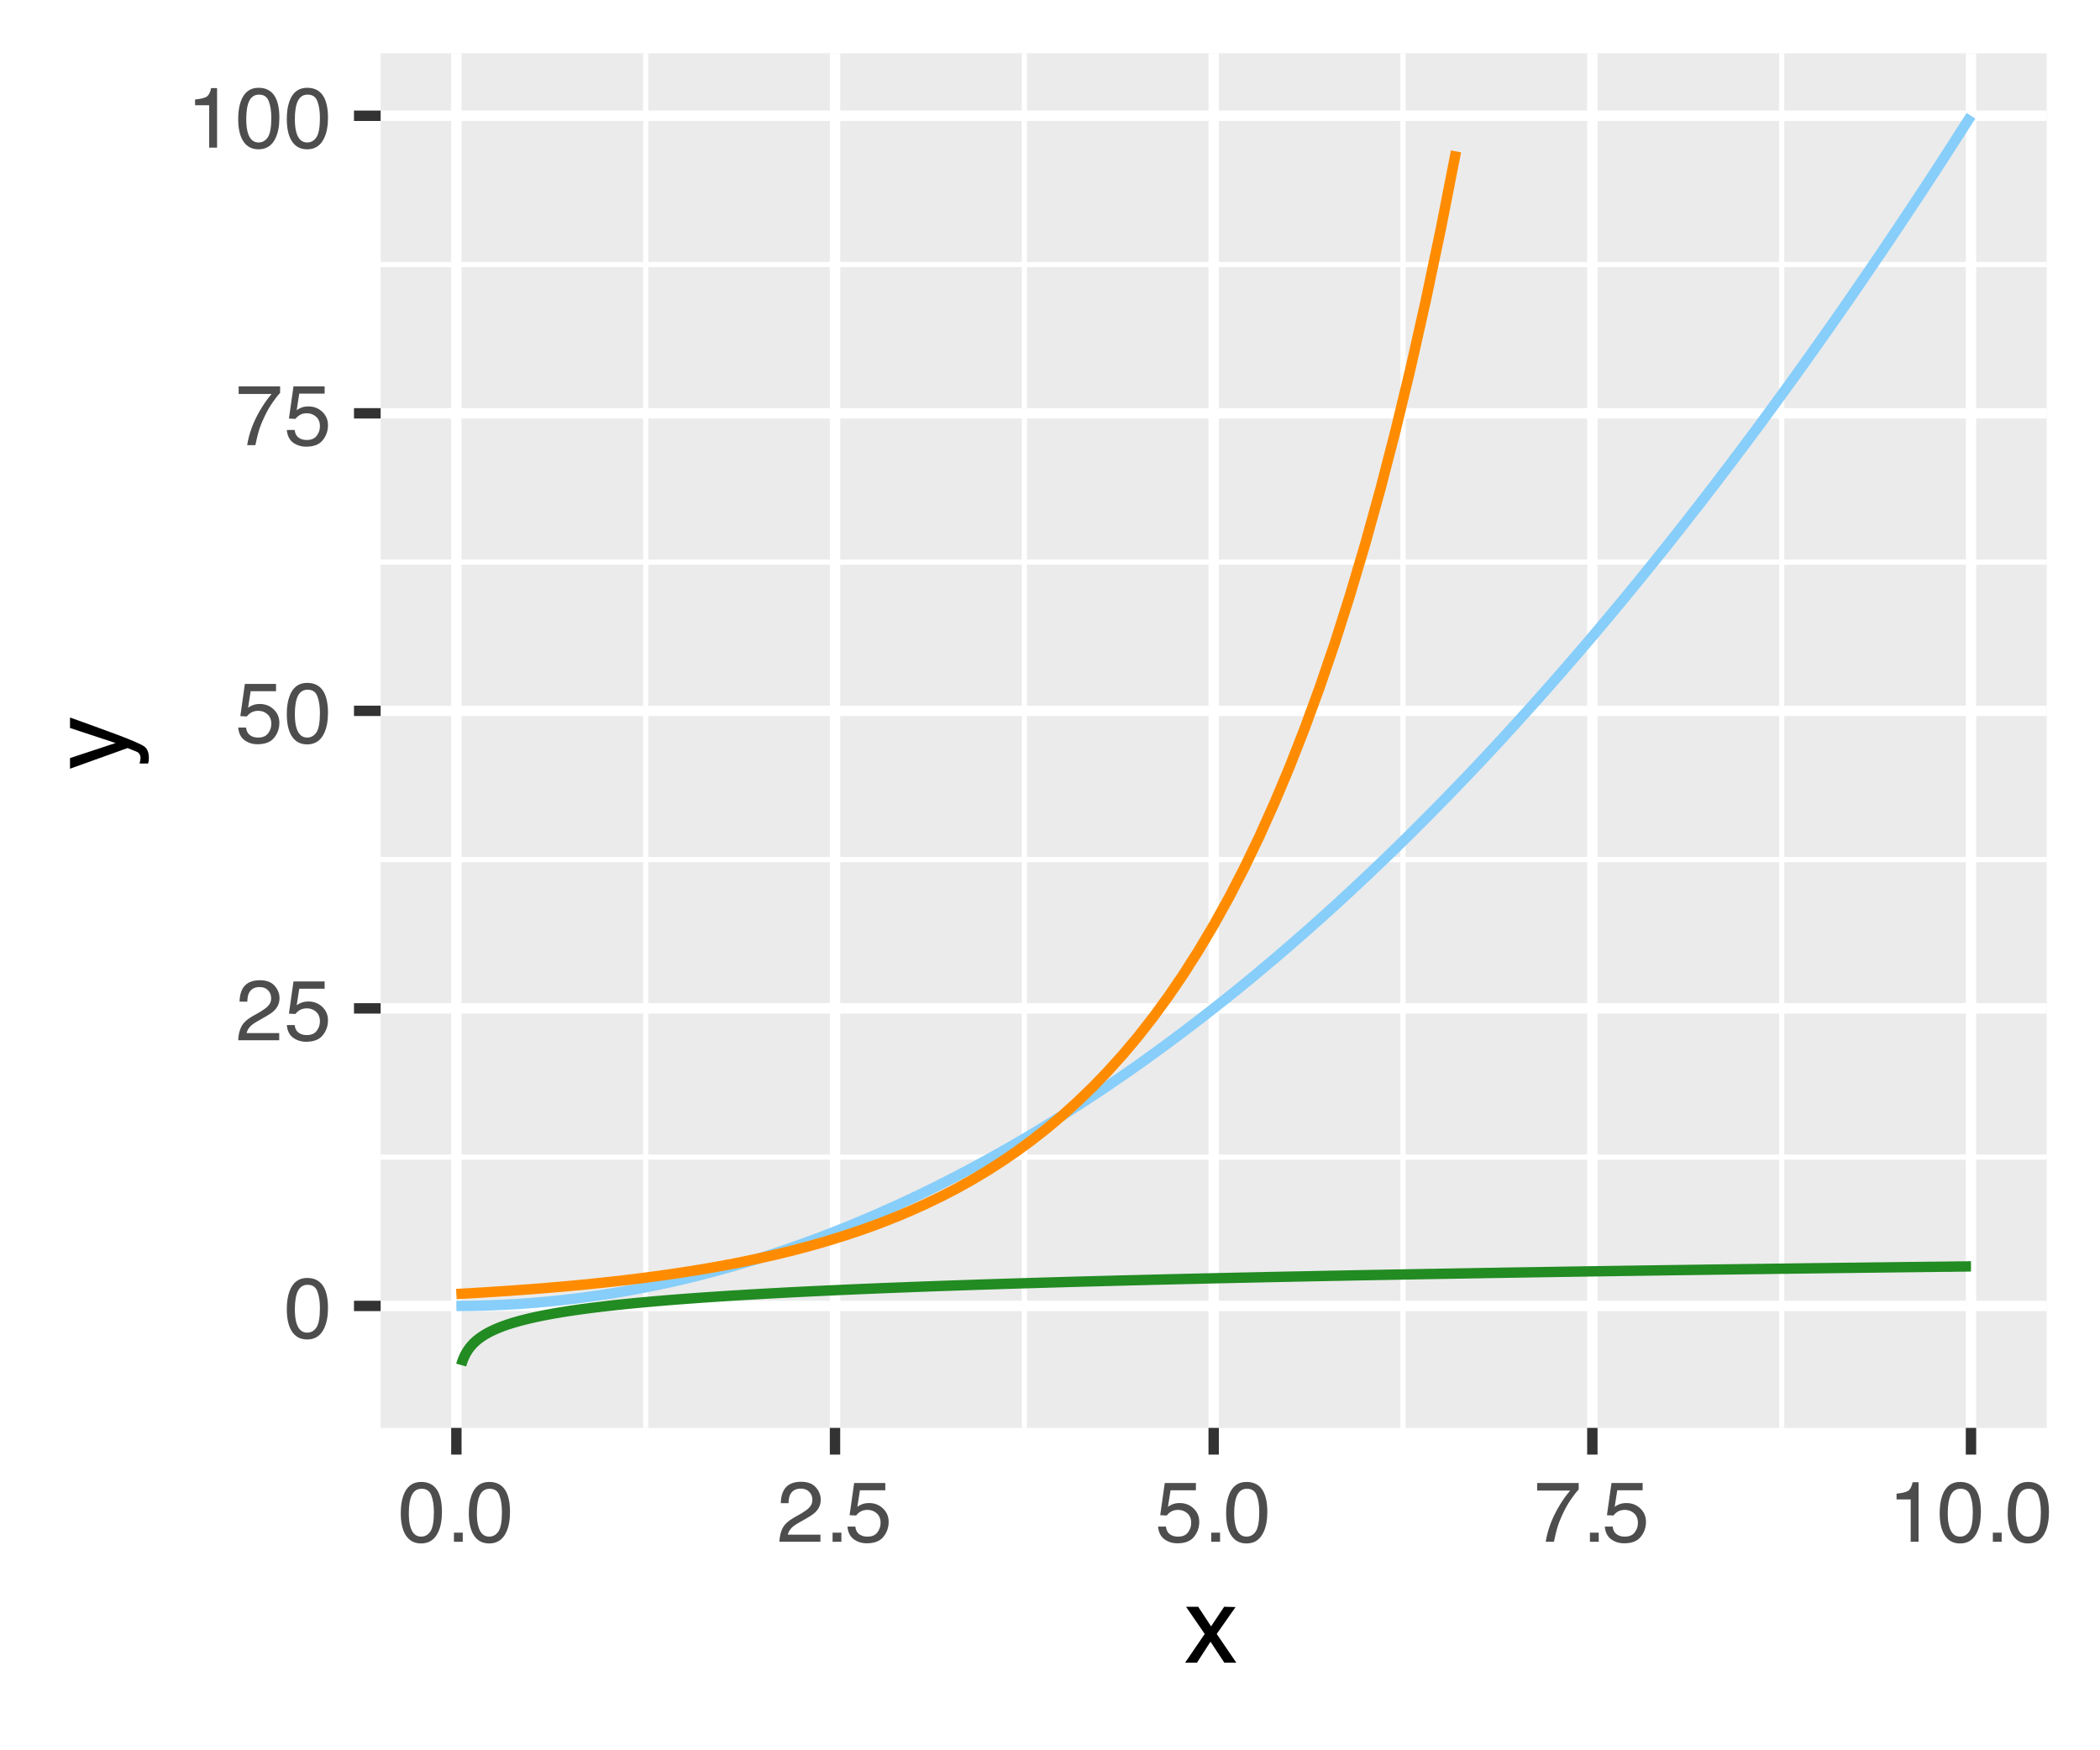 <?xml version="1.0" encoding="UTF-8"?>
<svg xmlns="http://www.w3.org/2000/svg" xmlns:xlink="http://www.w3.org/1999/xlink" width="216" height="180" viewBox="0 0 216 180">
<defs>
<g>
<g id="glyph-0-0">
<path d="M 0.281 0 L 0.281 -6.312 L 5.297 -6.312 L 5.297 0 Z M 4.5 -0.797 L 4.5 -5.516 L 1.078 -5.516 L 1.078 -0.797 Z M 4.5 -0.797 "/>
</g>
<g id="glyph-0-1">
<path d="M 2.375 -6.156 C 3.176 -6.156 3.754 -5.828 4.109 -5.172 C 4.379 -4.66 4.516 -3.961 4.516 -3.078 C 4.516 -2.242 4.391 -1.555 4.141 -1.016 C 3.785 -0.223 3.195 0.172 2.375 0.172 C 1.633 0.172 1.082 -0.148 0.719 -0.797 C 0.426 -1.328 0.281 -2.047 0.281 -2.953 C 0.281 -3.648 0.367 -4.25 0.547 -4.75 C 0.879 -5.688 1.488 -6.156 2.375 -6.156 Z M 2.375 -0.531 C 2.77 -0.531 3.086 -0.707 3.328 -1.062 C 3.566 -1.426 3.688 -2.086 3.688 -3.047 C 3.688 -3.754 3.598 -4.332 3.422 -4.781 C 3.254 -5.227 2.922 -5.453 2.422 -5.453 C 1.973 -5.453 1.641 -5.238 1.422 -4.812 C 1.211 -4.383 1.109 -3.754 1.109 -2.922 C 1.109 -2.297 1.176 -1.789 1.312 -1.406 C 1.52 -0.82 1.875 -0.531 2.375 -0.531 Z M 2.375 -0.531 "/>
</g>
<g id="glyph-0-2">
<path d="M 0.281 0 C 0.301 -0.531 0.406 -0.988 0.594 -1.375 C 0.789 -1.77 1.164 -2.129 1.719 -2.453 L 2.547 -2.922 C 2.91 -3.141 3.164 -3.328 3.312 -3.484 C 3.551 -3.711 3.672 -3.984 3.672 -4.297 C 3.672 -4.648 3.562 -4.93 3.344 -5.141 C 3.133 -5.359 2.848 -5.469 2.484 -5.469 C 1.961 -5.469 1.598 -5.266 1.391 -4.859 C 1.285 -4.648 1.227 -4.352 1.219 -3.969 L 0.422 -3.969 C 0.43 -4.5 0.531 -4.938 0.719 -5.281 C 1.051 -5.875 1.645 -6.172 2.5 -6.172 C 3.195 -6.172 3.707 -5.977 4.031 -5.594 C 4.363 -5.219 4.531 -4.797 4.531 -4.328 C 4.531 -3.836 4.352 -3.414 4 -3.062 C 3.801 -2.863 3.441 -2.617 2.922 -2.328 L 2.344 -2 C 2.062 -1.844 1.836 -1.695 1.672 -1.562 C 1.391 -1.312 1.211 -1.035 1.141 -0.734 L 4.5 -0.734 L 4.5 0 Z M 0.281 0 "/>
</g>
<g id="glyph-0-3">
<path d="M 1.094 -1.562 C 1.133 -1.125 1.336 -0.82 1.703 -0.656 C 1.879 -0.57 2.094 -0.531 2.344 -0.531 C 2.801 -0.531 3.141 -0.676 3.359 -0.969 C 3.578 -1.258 3.688 -1.582 3.688 -1.938 C 3.688 -2.363 3.555 -2.691 3.297 -2.922 C 3.035 -3.16 2.719 -3.281 2.344 -3.281 C 2.082 -3.281 1.852 -3.227 1.656 -3.125 C 1.469 -3.02 1.305 -2.879 1.172 -2.703 L 0.5 -2.734 L 0.969 -6.047 L 4.172 -6.047 L 4.172 -5.297 L 1.562 -5.297 L 1.297 -3.594 C 1.43 -3.695 1.566 -3.773 1.703 -3.828 C 1.93 -3.93 2.195 -3.984 2.5 -3.984 C 3.062 -3.984 3.535 -3.801 3.922 -3.438 C 4.316 -3.07 4.516 -2.609 4.516 -2.047 C 4.516 -1.461 4.332 -0.945 3.969 -0.5 C 3.613 -0.062 3.047 0.156 2.266 0.156 C 1.754 0.156 1.305 0.012 0.922 -0.266 C 0.547 -0.547 0.332 -0.977 0.281 -1.562 Z M 1.094 -1.562 "/>
</g>
<g id="glyph-0-4">
<path d="M 4.594 -6.047 L 4.594 -5.375 C 4.395 -5.176 4.129 -4.836 3.797 -4.359 C 3.473 -3.891 3.188 -3.379 2.938 -2.828 C 2.688 -2.297 2.5 -1.812 2.375 -1.375 C 2.289 -1.082 2.18 -0.625 2.047 0 L 1.203 0 C 1.391 -1.176 1.816 -2.344 2.484 -3.5 C 2.879 -4.188 3.289 -4.773 3.719 -5.266 L 0.328 -5.266 L 0.328 -6.047 Z M 4.594 -6.047 "/>
</g>
<g id="glyph-0-5">
<path d="M 0.844 -4.359 L 0.844 -4.953 C 1.395 -5.004 1.781 -5.094 2 -5.219 C 2.227 -5.344 2.395 -5.645 2.5 -6.125 L 3.109 -6.125 L 3.109 0 L 2.297 0 L 2.297 -4.359 Z M 0.844 -4.359 "/>
</g>
<g id="glyph-0-6">
<path d="M 0.75 -0.938 L 1.656 -0.938 L 1.656 0 L 0.75 0 Z M 0.75 -0.938 "/>
</g>
<g id="glyph-1-0">
<path d="M 0.359 0 L 0.359 -7.891 L 6.625 -7.891 L 6.625 0 Z M 5.625 -0.984 L 5.625 -6.906 L 1.344 -6.906 L 1.344 -0.984 Z M 5.625 -0.984 "/>
</g>
<g id="glyph-1-1">
<path d="M 0.156 -5.75 L 1.406 -5.75 L 2.734 -3.734 L 4.078 -5.75 L 5.25 -5.719 L 3.312 -2.953 L 5.328 0 L 4.094 0 L 2.672 -2.156 L 1.281 0 L 0.062 0 L 2.078 -2.953 Z M 0.156 -5.75 "/>
</g>
<g id="glyph-2-0">
<path d="M 0 -0.359 L -7.891 -0.359 L -7.891 -6.625 L 0 -6.625 Z M -0.984 -5.625 L -6.906 -5.625 L -6.906 -1.344 L -0.984 -1.344 Z M -0.984 -5.625 "/>
</g>
<g id="glyph-2-1">
<path d="M -5.75 -4.297 L -5.75 -5.375 C -5.383 -5.238 -4.547 -4.938 -3.234 -4.469 C -2.242 -4.113 -1.438 -3.816 -0.812 -3.578 C 0.652 -3.023 1.551 -2.633 1.875 -2.406 C 2.195 -2.176 2.359 -1.781 2.359 -1.219 C 2.359 -1.082 2.352 -0.977 2.344 -0.906 C 2.332 -0.832 2.312 -0.742 2.281 -0.641 L 1.406 -0.641 C 1.445 -0.805 1.473 -0.926 1.484 -1 C 1.492 -1.07 1.5 -1.141 1.5 -1.203 C 1.5 -1.379 1.469 -1.508 1.406 -1.594 C 1.352 -1.676 1.285 -1.75 1.203 -1.812 C 1.172 -1.82 1.02 -1.883 0.75 -2 C 0.488 -2.113 0.297 -2.191 0.172 -2.234 L -5.75 -0.109 L -5.75 -1.203 L -1.062 -2.75 Z M -5.891 -2.75 Z M -5.891 -2.75 "/>
</g>
</g>
<clipPath id="clip-0">
<path clip-rule="nonzero" d="M 39.152 5.48 L 210.523 5.48 L 210.523 146.852 L 39.152 146.852 Z M 39.152 5.48 "/>
</clipPath>
<clipPath id="clip-1">
<path clip-rule="nonzero" d="M 39.152 118 L 210.523 118 L 210.523 120 L 39.152 120 Z M 39.152 118 "/>
</clipPath>
<clipPath id="clip-2">
<path clip-rule="nonzero" d="M 39.152 88 L 210.523 88 L 210.523 89 L 39.152 89 Z M 39.152 88 "/>
</clipPath>
<clipPath id="clip-3">
<path clip-rule="nonzero" d="M 39.152 57 L 210.523 57 L 210.523 59 L 39.152 59 Z M 39.152 57 "/>
</clipPath>
<clipPath id="clip-4">
<path clip-rule="nonzero" d="M 39.152 26 L 210.523 26 L 210.523 28 L 39.152 28 Z M 39.152 26 "/>
</clipPath>
<clipPath id="clip-5">
<path clip-rule="nonzero" d="M 66 5.48 L 67 5.48 L 67 146.852 L 66 146.852 Z M 66 5.48 "/>
</clipPath>
<clipPath id="clip-6">
<path clip-rule="nonzero" d="M 105 5.48 L 106 5.48 L 106 146.852 L 105 146.852 Z M 105 5.48 "/>
</clipPath>
<clipPath id="clip-7">
<path clip-rule="nonzero" d="M 144 5.48 L 145 5.48 L 145 146.852 L 144 146.852 Z M 144 5.48 "/>
</clipPath>
<clipPath id="clip-8">
<path clip-rule="nonzero" d="M 182 5.48 L 184 5.48 L 184 146.852 L 182 146.852 Z M 182 5.48 "/>
</clipPath>
<clipPath id="clip-9">
<path clip-rule="nonzero" d="M 39.152 133 L 210.523 133 L 210.523 135 L 39.152 135 Z M 39.152 133 "/>
</clipPath>
<clipPath id="clip-10">
<path clip-rule="nonzero" d="M 39.152 103 L 210.523 103 L 210.523 105 L 39.152 105 Z M 39.152 103 "/>
</clipPath>
<clipPath id="clip-11">
<path clip-rule="nonzero" d="M 39.152 72 L 210.523 72 L 210.523 74 L 39.152 74 Z M 39.152 72 "/>
</clipPath>
<clipPath id="clip-12">
<path clip-rule="nonzero" d="M 39.152 41 L 210.523 41 L 210.523 44 L 39.152 44 Z M 39.152 41 "/>
</clipPath>
<clipPath id="clip-13">
<path clip-rule="nonzero" d="M 39.152 11 L 210.523 11 L 210.523 13 L 39.152 13 Z M 39.152 11 "/>
</clipPath>
<clipPath id="clip-14">
<path clip-rule="nonzero" d="M 46 5.48 L 48 5.48 L 48 146.852 L 46 146.852 Z M 46 5.48 "/>
</clipPath>
<clipPath id="clip-15">
<path clip-rule="nonzero" d="M 85 5.48 L 87 5.48 L 87 146.852 L 85 146.852 Z M 85 5.48 "/>
</clipPath>
<clipPath id="clip-16">
<path clip-rule="nonzero" d="M 124 5.48 L 126 5.48 L 126 146.852 L 124 146.852 Z M 124 5.48 "/>
</clipPath>
<clipPath id="clip-17">
<path clip-rule="nonzero" d="M 163 5.48 L 165 5.48 L 165 146.852 L 163 146.852 Z M 163 5.48 "/>
</clipPath>
<clipPath id="clip-18">
<path clip-rule="nonzero" d="M 202 5.48 L 204 5.48 L 204 146.852 L 202 146.852 Z M 202 5.48 "/>
</clipPath>
</defs>
<rect x="-21.6" y="-18" width="259.2" height="216" fill="rgb(100%, 100%, 100%)" fill-opacity="1"/>
<rect x="-21.6" y="-18" width="259.2" height="216" fill="rgb(100%, 100%, 100%)" fill-opacity="1"/>
<path fill="none" stroke-width="1.067" stroke-linecap="round" stroke-linejoin="round" stroke="rgb(100%, 100%, 100%)" stroke-opacity="1" stroke-miterlimit="10" d="M 0 180 L 216 180 L 216 0 L 0 0 Z M 0 180 "/>
<g clip-path="url(#clip-0)">
<path fill-rule="nonzero" fill="rgb(92.157%, 92.157%, 92.157%)" fill-opacity="1" d="M 39.152 146.848 L 210.523 146.848 L 210.523 5.477 L 39.152 5.477 Z M 39.152 146.848 "/>
</g>
<g clip-path="url(#clip-1)">
<path fill="none" stroke-width="0.533" stroke-linecap="butt" stroke-linejoin="round" stroke="rgb(100%, 100%, 100%)" stroke-opacity="1" stroke-miterlimit="10" d="M 39.152 119.004 L 210.52 119.004 "/>
</g>
<g clip-path="url(#clip-2)">
<path fill="none" stroke-width="0.533" stroke-linecap="butt" stroke-linejoin="round" stroke="rgb(100%, 100%, 100%)" stroke-opacity="1" stroke-miterlimit="10" d="M 39.152 88.402 L 210.52 88.402 "/>
</g>
<g clip-path="url(#clip-3)">
<path fill="none" stroke-width="0.533" stroke-linecap="butt" stroke-linejoin="round" stroke="rgb(100%, 100%, 100%)" stroke-opacity="1" stroke-miterlimit="10" d="M 39.152 57.805 L 210.52 57.805 "/>
</g>
<g clip-path="url(#clip-4)">
<path fill="none" stroke-width="0.533" stroke-linecap="butt" stroke-linejoin="round" stroke="rgb(100%, 100%, 100%)" stroke-opacity="1" stroke-miterlimit="10" d="M 39.152 27.207 L 210.52 27.207 "/>
</g>
<g clip-path="url(#clip-5)">
<path fill="none" stroke-width="0.533" stroke-linecap="butt" stroke-linejoin="round" stroke="rgb(100%, 100%, 100%)" stroke-opacity="1" stroke-miterlimit="10" d="M 66.414 146.848 L 66.414 5.48 "/>
</g>
<g clip-path="url(#clip-6)">
<path fill="none" stroke-width="0.533" stroke-linecap="butt" stroke-linejoin="round" stroke="rgb(100%, 100%, 100%)" stroke-opacity="1" stroke-miterlimit="10" d="M 105.363 146.848 L 105.363 5.48 "/>
</g>
<g clip-path="url(#clip-7)">
<path fill="none" stroke-width="0.533" stroke-linecap="butt" stroke-linejoin="round" stroke="rgb(100%, 100%, 100%)" stroke-opacity="1" stroke-miterlimit="10" d="M 144.309 146.848 L 144.309 5.48 "/>
</g>
<g clip-path="url(#clip-8)">
<path fill="none" stroke-width="0.533" stroke-linecap="butt" stroke-linejoin="round" stroke="rgb(100%, 100%, 100%)" stroke-opacity="1" stroke-miterlimit="10" d="M 183.258 146.848 L 183.258 5.48 "/>
</g>
<g clip-path="url(#clip-9)">
<path fill="none" stroke-width="1.067" stroke-linecap="butt" stroke-linejoin="round" stroke="rgb(100%, 100%, 100%)" stroke-opacity="1" stroke-miterlimit="10" d="M 39.152 134.305 L 210.52 134.305 "/>
</g>
<g clip-path="url(#clip-10)">
<path fill="none" stroke-width="1.067" stroke-linecap="butt" stroke-linejoin="round" stroke="rgb(100%, 100%, 100%)" stroke-opacity="1" stroke-miterlimit="10" d="M 39.152 103.703 L 210.52 103.703 "/>
</g>
<g clip-path="url(#clip-11)">
<path fill="none" stroke-width="1.067" stroke-linecap="butt" stroke-linejoin="round" stroke="rgb(100%, 100%, 100%)" stroke-opacity="1" stroke-miterlimit="10" d="M 39.152 73.105 L 210.52 73.105 "/>
</g>
<g clip-path="url(#clip-12)">
<path fill="none" stroke-width="1.067" stroke-linecap="butt" stroke-linejoin="round" stroke="rgb(100%, 100%, 100%)" stroke-opacity="1" stroke-miterlimit="10" d="M 39.152 42.504 L 210.52 42.504 "/>
</g>
<g clip-path="url(#clip-13)">
<path fill="none" stroke-width="1.067" stroke-linecap="butt" stroke-linejoin="round" stroke="rgb(100%, 100%, 100%)" stroke-opacity="1" stroke-miterlimit="10" d="M 39.152 11.906 L 210.52 11.906 "/>
</g>
<g clip-path="url(#clip-14)">
<path fill="none" stroke-width="1.067" stroke-linecap="butt" stroke-linejoin="round" stroke="rgb(100%, 100%, 100%)" stroke-opacity="1" stroke-miterlimit="10" d="M 46.941 146.848 L 46.941 5.48 "/>
</g>
<g clip-path="url(#clip-15)">
<path fill="none" stroke-width="1.067" stroke-linecap="butt" stroke-linejoin="round" stroke="rgb(100%, 100%, 100%)" stroke-opacity="1" stroke-miterlimit="10" d="M 85.887 146.848 L 85.887 5.48 "/>
</g>
<g clip-path="url(#clip-16)">
<path fill="none" stroke-width="1.067" stroke-linecap="butt" stroke-linejoin="round" stroke="rgb(100%, 100%, 100%)" stroke-opacity="1" stroke-miterlimit="10" d="M 124.836 146.848 L 124.836 5.48 "/>
</g>
<g clip-path="url(#clip-17)">
<path fill="none" stroke-width="1.067" stroke-linecap="butt" stroke-linejoin="round" stroke="rgb(100%, 100%, 100%)" stroke-opacity="1" stroke-miterlimit="10" d="M 163.785 146.848 L 163.785 5.48 "/>
</g>
<g clip-path="url(#clip-18)">
<path fill="none" stroke-width="1.067" stroke-linecap="butt" stroke-linejoin="round" stroke="rgb(100%, 100%, 100%)" stroke-opacity="1" stroke-miterlimit="10" d="M 202.73 146.848 L 202.73 5.48 "/>
</g>
<path fill="none" stroke-width="1.067" stroke-linecap="butt" stroke-linejoin="round" stroke="rgb(52.941%, 80.784%, 98.039%)" stroke-opacity="1" stroke-miterlimit="10" d="M 46.941 134.305 L 48.5 134.293 L 50.055 134.254 L 51.613 134.191 L 53.172 134.109 L 54.73 133.996 L 56.289 133.863 L 57.844 133.703 L 59.402 133.52 L 60.961 133.312 L 62.52 133.078 L 64.078 132.824 L 65.637 132.539 L 67.191 132.234 L 68.75 131.906 L 70.309 131.551 L 71.867 131.172 L 73.426 130.766 L 74.984 130.336 L 76.539 129.887 L 78.098 129.406 L 79.656 128.906 L 81.215 128.379 L 82.773 127.828 L 84.328 127.254 L 85.887 126.652 L 87.445 126.031 L 89.004 125.379 L 90.562 124.707 L 92.121 124.012 L 93.676 123.289 L 95.234 122.543 L 96.793 121.77 L 98.352 120.973 L 99.91 120.152 L 101.469 119.309 L 103.023 118.441 L 104.582 117.547 L 106.141 116.629 L 107.699 115.688 L 109.258 114.719 L 110.812 113.727 L 112.371 112.711 L 113.93 111.672 L 115.488 110.605 L 117.047 109.52 L 118.605 108.402 L 120.16 107.266 L 121.719 106.102 L 123.277 104.914 L 124.836 103.703 L 126.395 102.469 L 127.953 101.207 L 129.508 99.922 L 131.066 98.613 L 132.625 97.277 L 134.184 95.918 L 135.742 94.535 L 137.301 93.129 L 138.855 91.695 L 140.414 90.238 L 141.973 88.758 L 143.531 87.254 L 145.09 85.723 L 146.645 84.168 L 148.203 82.59 L 149.762 80.988 L 151.32 79.359 L 152.879 77.707 L 154.438 76.031 L 155.992 74.328 L 157.551 72.602 L 159.109 70.852 L 160.668 69.078 L 162.227 67.277 L 163.785 65.453 L 165.34 63.605 L 166.898 61.734 L 168.457 59.836 L 170.016 57.914 L 171.574 55.969 L 173.129 54 L 174.688 52.004 L 176.246 49.984 L 177.805 47.938 L 179.363 45.871 L 180.922 43.777 L 182.477 41.66 L 184.035 39.52 L 185.594 37.352 L 187.152 35.16 L 188.711 32.945 L 190.27 30.707 L 191.824 28.441 L 193.383 26.152 L 194.941 23.84 L 196.5 21.5 L 198.059 19.141 L 199.613 16.754 L 201.172 14.34 L 202.73 11.906 "/>
<path fill="none" stroke-width="1.067" stroke-linecap="butt" stroke-linejoin="round" stroke="rgb(100%, 54.902%, 0%)" stroke-opacity="1" stroke-miterlimit="10" d="M 46.941 133.078 L 48.5 132.992 L 50.055 132.898 L 51.613 132.797 L 53.172 132.688 L 54.73 132.574 L 56.289 132.449 L 57.844 132.316 L 59.402 132.172 L 60.961 132.02 L 62.52 131.855 L 64.078 131.68 L 65.637 131.492 L 67.191 131.289 L 68.75 131.074 L 70.309 130.84 L 71.867 130.594 L 73.426 130.328 L 74.984 130.043 L 76.539 129.734 L 78.098 129.406 L 79.656 129.055 L 81.215 128.68 L 82.773 128.277 L 84.328 127.844 L 85.887 127.379 L 87.445 126.883 L 89.004 126.352 L 90.562 125.777 L 92.121 125.168 L 93.676 124.512 L 95.234 123.809 L 96.793 123.055 L 98.352 122.25 L 99.91 121.383 L 101.469 120.457 L 103.023 119.461 L 104.582 118.398 L 106.141 117.254 L 107.699 116.031 L 109.258 114.719 L 110.812 113.312 L 112.371 111.809 L 113.93 110.191 L 115.488 108.461 L 117.047 106.609 L 118.605 104.621 L 120.16 102.488 L 121.719 100.207 L 123.277 97.758 L 124.836 95.137 L 126.395 92.324 L 127.953 89.312 L 129.508 86.082 L 131.066 82.621 L 132.625 78.914 L 134.184 74.938 L 135.742 70.676 L 137.301 66.109 L 138.855 61.215 L 140.414 55.969 L 141.973 50.348 L 143.531 44.32 L 145.09 37.863 L 146.645 30.941 L 148.203 23.52 L 149.762 15.57 "/>
<path fill="none" stroke-width="1.067" stroke-linecap="butt" stroke-linejoin="round" stroke="rgb(13.333%, 54.51%, 13.333%)" stroke-opacity="1" stroke-miterlimit="10" d="M 47.438 140.383 L 47.469 140.273 L 47.5 140.172 L 47.547 140.031 L 47.609 139.859 L 47.688 139.664 L 47.75 139.523 L 47.766 139.492 L 47.781 139.457 L 47.875 139.27 L 47.906 139.215 L 47.922 139.184 L 47.969 139.102 L 47.984 139.078 L 48.016 139.023 L 48.031 139 L 48.047 138.973 L 48.188 138.762 L 48.203 138.742 L 48.219 138.719 L 48.234 138.699 L 48.25 138.676 L 48.281 138.637 L 48.297 138.613 L 48.391 138.496 L 48.406 138.48 L 48.453 138.422 L 48.469 138.406 L 48.484 138.387 L 48.5 138.371 L 48.516 138.352 L 48.531 138.336 L 48.547 138.316 L 48.562 138.301 L 48.578 138.281 L 48.59 138.266 L 48.637 138.219 L 48.652 138.199 L 48.746 138.105 L 48.762 138.094 L 48.824 138.031 L 48.84 138.02 L 48.871 137.988 L 48.887 137.977 L 48.918 137.945 L 48.934 137.934 L 48.949 137.918 L 48.965 137.906 L 48.98 137.891 L 49.012 137.867 L 49.027 137.852 L 49.059 137.828 L 49.074 137.812 L 49.105 137.789 L 49.121 137.773 L 49.199 137.715 L 49.215 137.699 L 49.355 137.594 L 49.371 137.586 L 49.465 137.516 L 49.48 137.508 L 49.527 137.473 L 49.543 137.465 L 49.574 137.441 L 49.59 137.434 L 49.621 137.41 L 49.637 137.402 L 49.652 137.391 L 49.668 137.383 L 49.699 137.359 L 49.715 137.352 L 49.73 137.34 L 49.746 137.332 L 49.762 137.32 L 49.777 137.312 L 49.793 137.301 L 49.809 137.293 L 49.824 137.281 L 49.855 137.266 L 49.871 137.254 L 49.887 137.246 L 49.902 137.234 L 49.934 137.219 L 49.949 137.207 L 49.961 137.199 L 49.977 137.191 L 49.992 137.18 L 50.023 137.164 L 50.039 137.152 L 50.086 137.129 L 50.102 137.117 L 50.164 137.086 L 50.18 137.074 L 50.289 137.02 L 50.305 137.008 L 50.633 136.844 L 50.648 136.84 L 50.758 136.785 L 50.773 136.781 L 50.836 136.75 L 50.852 136.746 L 50.914 136.715 L 50.93 136.711 L 50.977 136.688 L 50.992 136.684 L 51.039 136.66 L 51.055 136.656 L 51.086 136.641 L 51.102 136.637 L 51.133 136.621 L 51.148 136.617 L 51.18 136.602 L 51.195 136.598 L 51.227 136.582 L 51.242 136.578 L 51.273 136.562 L 51.289 136.559 L 51.32 136.543 L 51.332 136.539 L 51.348 136.531 L 51.363 136.527 L 51.379 136.52 L 51.395 136.516 L 51.426 136.5 L 51.441 136.496 L 51.457 136.488 L 51.473 136.484 L 51.488 136.477 L 51.504 136.473 L 51.52 136.465 L 51.535 136.461 L 51.566 136.445 L 51.582 136.441 L 51.598 136.434 L 51.613 136.43 L 51.629 136.422 L 51.645 136.418 L 51.66 136.41 L 51.676 136.406 L 51.691 136.398 L 51.707 136.395 L 51.723 136.387 L 51.754 136.379 L 51.77 136.371 L 51.785 136.367 L 51.801 136.359 L 51.816 136.355 L 51.832 136.348 L 51.848 136.344 L 51.863 136.336 L 51.895 136.328 L 51.91 136.32 L 51.926 136.316 L 51.941 136.309 L 51.973 136.301 L 51.988 136.293 L 52.004 136.289 L 52.02 136.281 L 52.051 136.273 L 52.066 136.266 L 52.082 136.262 L 52.098 136.254 L 52.129 136.246 L 52.145 136.238 L 52.176 136.23 L 52.191 136.223 L 52.223 136.215 L 52.238 136.207 L 52.27 136.199 L 52.285 136.191 L 52.316 136.184 L 52.332 136.176 L 52.379 136.164 L 52.395 136.156 L 52.426 136.148 L 52.441 136.141 L 52.488 136.129 L 52.504 136.121 L 52.535 136.113 L 52.551 136.105 L 52.598 136.094 L 52.613 136.086 L 52.676 136.07 L 52.691 136.062 L 52.703 136.059 L 52.734 136.051 L 52.75 136.043 L 52.812 136.027 L 52.828 136.02 L 52.891 136.004 L 52.906 135.996 L 52.984 135.977 L 53 135.969 L 53.094 135.945 L 53.109 135.938 L 53.203 135.914 L 53.219 135.906 L 53.359 135.871 L 53.375 135.863 L 53.547 135.82 L 53.562 135.812 L 54.062 135.688 L 54.074 135.684 L 54.418 135.598 L 54.434 135.598 L 54.637 135.547 L 54.652 135.547 L 54.809 135.508 L 54.824 135.508 L 54.934 135.48 L 54.949 135.48 L 55.059 135.453 L 55.074 135.453 L 55.168 135.43 L 55.184 135.43 L 55.277 135.406 L 55.293 135.406 L 55.371 135.387 L 55.387 135.387 L 55.434 135.375 L 55.445 135.371 L 55.461 135.367 L 55.477 135.367 L 55.555 135.348 L 55.57 135.348 L 55.633 135.332 L 55.648 135.332 L 55.711 135.316 L 55.727 135.316 L 55.789 135.301 L 55.805 135.301 L 55.867 135.285 L 55.883 135.285 L 55.945 135.27 L 55.961 135.27 L 56.008 135.258 L 56.023 135.258 L 56.086 135.242 L 56.102 135.242 L 56.148 135.23 L 56.164 135.23 L 56.211 135.219 L 56.227 135.219 L 56.273 135.207 L 56.289 135.207 L 56.336 135.195 L 56.352 135.195 L 56.398 135.184 L 56.414 135.184 L 56.461 135.172 L 56.477 135.172 L 56.523 135.16 L 56.539 135.16 L 56.586 135.148 L 56.602 135.148 L 56.633 135.141 L 56.648 135.141 L 56.695 135.129 L 56.711 135.129 L 56.742 135.121 L 56.758 135.121 L 56.805 135.109 L 56.816 135.109 L 56.848 135.102 L 56.863 135.102 L 56.91 135.09 L 56.926 135.09 L 56.957 135.082 L 56.973 135.082 L 57.02 135.07 L 57.035 135.07 L 57.066 135.062 L 57.082 135.062 L 57.113 135.055 L 57.129 135.055 L 57.16 135.047 L 57.176 135.047 L 57.223 135.035 L 57.238 135.035 L 57.27 135.027 L 57.285 135.027 L 57.316 135.02 L 57.332 135.02 L 57.363 135.012 L 57.379 135.012 L 57.41 135.004 L 57.426 135.004 L 57.457 134.996 L 57.473 134.996 L 57.504 134.988 L 57.52 134.988 L 57.551 134.98 L 57.566 134.98 L 57.598 134.973 L 57.613 134.973 L 57.645 134.965 L 57.66 134.965 L 57.691 134.957 L 57.707 134.957 L 57.738 134.949 L 57.754 134.949 L 57.785 134.941 L 57.801 134.941 L 57.816 134.938 L 57.832 134.938 L 57.863 134.93 L 57.879 134.93 L 57.91 134.922 L 57.926 134.922 L 57.957 134.914 L 57.973 134.914 L 58.004 134.906 L 58.02 134.906 L 58.035 134.902 L 58.051 134.902 L 58.082 134.895 L 58.098 134.895 L 58.129 134.887 L 58.145 134.887 L 58.16 134.883 L 58.176 134.883 L 58.188 134.879 L 58.203 134.875 L 58.219 134.875 L 58.25 134.867 L 58.266 134.867 L 58.281 134.863 L 58.297 134.863 L 58.328 134.855 L 58.344 134.855 L 58.375 134.848 L 58.391 134.848 L 58.406 134.844 L 58.422 134.844 L 58.453 134.836 L 58.469 134.836 L 58.484 134.832 L 58.5 134.832 L 58.531 134.824 L 58.547 134.824 L 58.562 134.82 L 58.578 134.82 L 58.609 134.812 L 58.625 134.812 L 58.656 134.805 L 58.672 134.805 L 58.688 134.801 L 58.703 134.801 L 58.734 134.793 L 58.75 134.793 L 58.766 134.789 L 58.781 134.789 L 58.797 134.785 L 58.812 134.785 L 58.844 134.777 L 58.859 134.777 L 58.875 134.773 L 58.891 134.773 L 58.922 134.766 L 58.938 134.766 L 58.953 134.762 L 58.969 134.762 L 59 134.754 L 59.016 134.754 L 59.031 134.75 L 59.047 134.75 L 59.062 134.746 L 59.078 134.746 L 59.109 134.738 L 59.125 134.738 L 59.141 134.734 L 59.156 134.734 L 59.172 134.73 L 59.188 134.73 L 59.219 134.723 L 59.234 134.723 L 59.25 134.719 L 59.266 134.719 L 59.297 134.711 L 59.312 134.711 L 59.328 134.707 L 59.344 134.707 L 59.359 134.703 L 59.375 134.703 L 59.391 134.699 L 59.406 134.699 L 59.438 134.691 L 59.453 134.691 L 59.469 134.688 L 59.484 134.688 L 59.5 134.684 L 59.516 134.684 L 59.547 134.676 L 59.559 134.676 L 59.574 134.672 L 59.59 134.672 L 59.605 134.668 L 59.621 134.668 L 59.637 134.664 L 59.652 134.664 L 59.684 134.656 L 59.699 134.656 L 59.715 134.652 L 59.73 134.652 L 59.746 134.648 L 59.762 134.648 L 59.777 134.645 L 59.793 134.645 L 59.809 134.641 L 59.824 134.641 L 59.855 134.633 L 59.871 134.633 L 59.887 134.629 L 59.902 134.629 L 59.918 134.625 L 59.934 134.625 L 59.949 134.621 L 59.965 134.621 L 59.98 134.617 L 59.996 134.617 L 60.027 134.609 L 60.043 134.609 L 60.059 134.605 L 60.074 134.605 L 60.09 134.602 L 60.105 134.602 L 60.121 134.598 L 60.137 134.598 L 60.152 134.594 L 60.168 134.594 L 60.184 134.59 L 60.199 134.59 L 60.215 134.586 L 60.23 134.586 L 60.262 134.578 L 60.277 134.578 L 60.293 134.574 L 60.309 134.574 L 60.324 134.57 L 60.34 134.57 L 60.355 134.566 L 60.371 134.566 L 60.387 134.562 L 60.402 134.562 L 60.418 134.559 L 60.434 134.559 L 60.449 134.555 L 60.465 134.555 L 60.48 134.551 L 60.496 134.551 L 60.512 134.547 L 60.527 134.547 L 60.543 134.543 L 60.559 134.543 L 60.59 134.535 L 60.605 134.535 L 60.621 134.531 L 60.637 134.531 L 60.652 134.527 L 60.668 134.527 L 60.684 134.523 L 60.699 134.523 L 60.715 134.52 L 60.73 134.52 L 60.746 134.516 L 60.762 134.516 L 60.777 134.512 L 60.793 134.512 L 60.809 134.508 L 60.824 134.508 L 60.84 134.504 L 60.855 134.504 L 60.871 134.5 L 60.887 134.5 L 60.902 134.496 L 60.918 134.496 L 60.93 134.492 L 60.945 134.492 L 60.961 134.488 L 60.977 134.488 L 60.992 134.484 L 61.008 134.484 L 61.023 134.48 L 61.039 134.48 L 61.055 134.477 L 61.07 134.477 L 61.086 134.473 L 61.102 134.473 L 61.117 134.469 L 61.133 134.469 L 61.148 134.465 L 61.164 134.465 L 61.18 134.461 L 61.195 134.461 L 61.211 134.457 L 61.227 134.457 L 61.242 134.453 L 61.258 134.453 L 61.273 134.449 L 61.289 134.449 L 61.305 134.445 L 61.32 134.445 L 61.336 134.441 L 61.352 134.441 L 61.367 134.438 L 61.383 134.438 L 61.398 134.434 L 61.414 134.434 L 61.43 134.43 L 61.445 134.43 L 61.461 134.426 L 61.492 134.426 L 61.508 134.422 L 61.523 134.422 L 61.539 134.418 L 61.555 134.418 L 61.57 134.414 L 61.586 134.414 L 61.602 134.41 L 61.617 134.41 L 61.633 134.406 L 61.648 134.406 L 61.664 134.402 L 61.68 134.402 L 61.695 134.398 L 61.711 134.398 L 61.727 134.395 L 61.742 134.395 L 61.758 134.391 L 61.773 134.391 L 61.789 134.387 L 61.805 134.387 L 61.82 134.383 L 61.852 134.383 L 61.867 134.379 L 61.883 134.379 L 61.898 134.375 L 61.914 134.375 L 61.93 134.371 L 61.945 134.371 L 61.961 134.367 L 61.977 134.367 L 61.992 134.363 L 62.008 134.363 L 62.023 134.359 L 62.039 134.359 L 62.055 134.355 L 62.07 134.355 L 62.086 134.352 L 62.117 134.352 L 62.133 134.348 L 62.148 134.348 L 62.164 134.344 L 62.18 134.344 L 62.195 134.34 L 62.211 134.34 L 62.227 134.336 L 62.242 134.336 L 62.258 134.332 L 62.273 134.332 L 62.289 134.328 L 62.316 134.328 L 62.332 134.324 L 62.348 134.324 L 62.363 134.32 L 62.379 134.32 L 62.395 134.316 L 62.41 134.316 L 62.426 134.312 L 62.441 134.312 L 62.457 134.309 L 62.488 134.309 L 62.504 134.305 L 62.52 134.305 L 62.535 134.301 L 62.551 134.301 L 62.566 134.297 L 62.582 134.297 L 62.598 134.293 L 62.613 134.293 L 62.629 134.289 L 62.66 134.289 L 62.676 134.285 L 62.691 134.285 L 62.707 134.281 L 62.723 134.281 L 62.738 134.277 L 62.754 134.277 L 62.77 134.273 L 62.801 134.273 L 62.816 134.27 L 62.832 134.27 L 62.848 134.266 L 62.863 134.266 L 62.879 134.262 L 62.895 134.262 L 62.91 134.258 L 62.941 134.258 L 62.957 134.254 L 62.973 134.254 L 62.988 134.25 L 63.004 134.25 L 63.02 134.246 L 63.051 134.246 L 63.066 134.242 L 63.082 134.242 L 63.098 134.238 L 63.113 134.238 L 63.129 134.234 L 63.145 134.234 L 63.16 134.23 L 63.191 134.23 L 63.207 134.227 L 63.223 134.227 L 63.238 134.223 L 63.254 134.223 L 63.27 134.219 L 63.301 134.219 L 63.316 134.215 L 63.332 134.215 L 63.348 134.211 L 63.363 134.211 L 63.379 134.207 L 63.41 134.207 L 63.426 134.203 L 63.441 134.203 L 63.457 134.199 L 63.473 134.199 L 63.488 134.195 L 63.52 134.195 L 63.535 134.191 L 63.551 134.191 L 63.566 134.188 L 63.582 134.188 L 63.598 134.184 L 63.629 134.184 L 63.645 134.18 L 63.66 134.18 L 63.672 134.176 L 63.703 134.176 L 63.719 134.172 L 63.734 134.172 L 63.75 134.168 L 63.766 134.168 L 63.781 134.164 L 63.812 134.164 L 63.828 134.16 L 63.844 134.16 L 63.859 134.156 L 63.891 134.156 L 63.906 134.152 L 63.922 134.152 L 63.938 134.148 L 63.953 134.148 L 63.969 134.145 L 64 134.145 L 64.016 134.141 L 64.031 134.141 L 64.047 134.137 L 64.078 134.137 L 64.094 134.133 L 64.109 134.133 L 64.125 134.129 L 64.156 134.129 L 64.172 134.125 L 64.188 134.125 L 64.203 134.121 L 64.219 134.121 L 64.234 134.117 L 64.266 134.117 L 64.281 134.113 L 64.297 134.113 L 64.312 134.109 L 64.344 134.109 L 64.359 134.105 L 64.375 134.105 L 64.391 134.102 L 64.422 134.102 L 64.438 134.098 L 64.453 134.098 L 64.469 134.094 L 64.5 134.094 L 64.516 134.09 L 64.531 134.09 L 64.547 134.086 L 64.578 134.086 L 64.594 134.082 L 64.609 134.082 L 64.625 134.078 L 64.656 134.078 L 64.672 134.074 L 64.688 134.074 L 64.703 134.07 L 64.734 134.07 L 64.75 134.066 L 64.766 134.066 L 64.781 134.062 L 64.812 134.062 L 64.828 134.059 L 64.844 134.059 L 64.859 134.055 L 64.891 134.055 L 64.906 134.051 L 64.938 134.051 L 64.953 134.047 L 64.969 134.047 L 64.984 134.043 L 65.016 134.043 L 65.031 134.039 L 65.047 134.039 L 65.059 134.035 L 65.09 134.035 L 65.105 134.031 L 65.121 134.031 L 65.137 134.027 L 65.168 134.027 L 65.184 134.023 L 65.215 134.023 L 65.23 134.02 L 65.246 134.02 L 65.262 134.016 L 65.293 134.016 L 65.309 134.012 L 65.324 134.012 L 65.34 134.008 L 65.371 134.008 L 65.387 134.004 L 65.418 134.004 L 65.434 134 L 65.449 134 L 65.465 133.996 L 65.496 133.996 L 65.512 133.992 L 65.527 133.992 L 65.543 133.988 L 65.574 133.988 L 65.59 133.984 L 65.621 133.984 L 65.637 133.98 L 65.652 133.98 L 65.668 133.977 L 65.699 133.977 L 65.715 133.973 L 65.746 133.973 L 65.762 133.969 L 65.777 133.969 L 65.793 133.965 L 65.824 133.965 L 65.84 133.961 L 65.871 133.961 L 65.887 133.957 L 65.918 133.957 L 65.934 133.953 L 65.949 133.953 L 65.965 133.949 L 65.996 133.949 L 66.012 133.945 L 66.043 133.945 L 66.059 133.941 L 66.074 133.941 L 66.09 133.938 L 66.121 133.938 L 66.137 133.934 L 66.168 133.934 L 66.184 133.93 L 66.215 133.93 L 66.23 133.926 L 66.246 133.926 L 66.262 133.922 L 66.293 133.922 L 66.309 133.918 L 66.34 133.918 L 66.355 133.914 L 66.387 133.914 L 66.402 133.91 L 66.418 133.91 L 66.43 133.906 L 66.461 133.906 L 66.477 133.902 L 66.508 133.902 L 66.523 133.898 L 66.555 133.898 L 66.57 133.895 L 66.586 133.895 L 66.602 133.891 L 66.633 133.891 L 66.648 133.887 L 66.68 133.887 L 66.695 133.883 L 66.727 133.883 L 66.742 133.879 L 66.773 133.879 L 66.789 133.875 L 66.805 133.875 L 66.82 133.871 L 66.852 133.871 L 66.867 133.867 L 66.898 133.867 L 66.914 133.863 L 66.945 133.863 L 66.961 133.859 L 66.992 133.859 L 67.008 133.855 L 67.039 133.855 L 67.055 133.852 L 67.07 133.852 L 67.086 133.848 L 67.117 133.848 L 67.133 133.844 L 67.164 133.844 L 67.18 133.84 L 67.211 133.84 L 67.227 133.836 L 67.258 133.836 L 67.273 133.832 L 67.305 133.832 L 67.32 133.828 L 67.352 133.828 L 67.367 133.824 L 67.398 133.824 L 67.414 133.82 L 67.445 133.82 L 67.461 133.816 L 67.477 133.816 L 67.492 133.812 L 67.523 133.812 L 67.539 133.809 L 67.57 133.809 L 67.586 133.805 L 67.617 133.805 L 67.633 133.801 L 67.664 133.801 L 67.68 133.797 L 67.711 133.797 L 67.727 133.793 L 67.758 133.793 L 67.773 133.789 L 67.801 133.789 L 67.816 133.785 L 67.848 133.785 L 67.863 133.781 L 67.895 133.781 L 67.91 133.777 L 67.941 133.777 L 67.957 133.773 L 67.988 133.773 L 68.004 133.77 L 68.035 133.77 L 68.051 133.766 L 68.082 133.766 L 68.098 133.762 L 68.129 133.762 L 68.145 133.758 L 68.176 133.758 L 68.191 133.754 L 68.223 133.754 L 68.238 133.75 L 68.27 133.75 L 68.285 133.746 L 68.316 133.746 L 68.332 133.742 L 68.363 133.742 L 68.379 133.738 L 68.41 133.738 L 68.426 133.734 L 68.457 133.734 L 68.473 133.73 L 68.504 133.73 L 68.52 133.727 L 68.551 133.727 L 68.566 133.723 L 68.598 133.723 L 68.613 133.719 L 68.645 133.719 L 68.66 133.715 L 68.707 133.715 L 68.723 133.711 L 68.754 133.711 L 68.77 133.707 L 68.801 133.707 L 68.816 133.703 L 68.848 133.703 L 68.863 133.699 L 68.895 133.699 L 68.91 133.695 L 68.941 133.695 L 68.957 133.691 L 68.988 133.691 L 69.004 133.688 L 69.035 133.688 L 69.051 133.684 L 69.098 133.684 L 69.113 133.68 L 69.145 133.68 L 69.16 133.676 L 69.188 133.676 L 69.203 133.672 L 69.234 133.672 L 69.25 133.668 L 69.281 133.668 L 69.297 133.664 L 69.328 133.664 L 69.344 133.66 L 69.391 133.66 L 69.406 133.656 L 69.438 133.656 L 69.453 133.652 L 69.484 133.652 L 69.5 133.648 L 69.531 133.648 L 69.547 133.645 L 69.578 133.645 L 69.594 133.641 L 69.641 133.641 L 69.656 133.637 L 69.688 133.637 L 69.703 133.633 L 69.734 133.633 L 69.75 133.629 L 69.781 133.629 L 69.797 133.625 L 69.828 133.625 L 69.844 133.621 L 69.891 133.621 L 69.906 133.617 L 69.938 133.617 L 69.953 133.613 L 69.984 133.613 L 70 133.609 L 70.047 133.609 L 70.062 133.605 L 70.094 133.605 L 70.109 133.602 L 70.141 133.602 L 70.156 133.598 L 70.188 133.598 L 70.203 133.594 L 70.25 133.594 L 70.266 133.59 L 70.297 133.59 L 70.312 133.586 L 70.344 133.586 L 70.359 133.582 L 70.406 133.582 L 70.422 133.578 L 70.453 133.578 L 70.469 133.574 L 70.5 133.574 L 70.516 133.57 L 70.559 133.57 L 70.574 133.566 L 70.605 133.566 L 70.621 133.562 L 70.652 133.562 L 70.668 133.559 L 70.715 133.559 L 70.73 133.555 L 70.762 133.555 L 70.777 133.551 L 70.824 133.551 L 70.84 133.547 L 70.871 133.547 L 70.887 133.543 L 70.918 133.543 L 70.934 133.539 L 70.98 133.539 L 70.996 133.535 L 71.027 133.535 L 71.043 133.531 L 71.09 133.531 L 71.105 133.527 L 71.137 133.527 L 71.152 133.523 L 71.199 133.523 L 71.215 133.52 L 71.246 133.52 L 71.262 133.516 L 71.293 133.516 L 71.309 133.512 L 71.355 133.512 L 71.371 133.508 L 71.402 133.508 L 71.418 133.504 L 71.465 133.504 L 71.48 133.5 L 71.512 133.5 L 71.527 133.496 L 71.574 133.496 L 71.59 133.492 L 71.621 133.492 L 71.637 133.488 L 71.684 133.488 L 71.699 133.484 L 71.73 133.484 L 71.746 133.48 L 71.793 133.48 L 71.809 133.477 L 71.84 133.477 L 71.855 133.473 L 71.902 133.473 L 71.914 133.469 L 71.945 133.469 L 71.961 133.465 L 72.008 133.465 L 72.023 133.461 L 72.07 133.461 L 72.086 133.457 L 72.117 133.457 L 72.133 133.453 L 72.18 133.453 L 72.195 133.449 L 72.227 133.449 L 72.242 133.445 L 72.289 133.445 L 72.305 133.441 L 72.352 133.441 L 72.367 133.438 L 72.398 133.438 L 72.414 133.434 L 72.461 133.434 L 72.477 133.43 L 72.508 133.43 L 72.523 133.426 L 72.57 133.426 L 72.586 133.422 L 72.633 133.422 L 72.648 133.418 L 72.68 133.418 L 72.695 133.414 L 72.742 133.414 L 72.758 133.41 L 72.805 133.41 L 72.82 133.406 L 72.852 133.406 L 72.867 133.402 L 72.914 133.402 L 72.93 133.398 L 72.977 133.398 L 72.992 133.395 L 73.023 133.395 L 73.039 133.391 L 73.086 133.391 L 73.102 133.387 L 73.148 133.387 L 73.164 133.383 L 73.211 133.383 L 73.227 133.379 L 73.258 133.379 L 73.273 133.375 L 73.316 133.375 L 73.332 133.371 L 73.379 133.371 L 73.395 133.367 L 73.441 133.367 L 73.457 133.363 L 73.488 133.363 L 73.504 133.359 L 73.551 133.359 L 73.566 133.355 L 73.613 133.355 L 73.629 133.352 L 73.676 133.352 L 73.691 133.348 L 73.723 133.348 L 73.738 133.344 L 73.785 133.344 L 73.801 133.34 L 73.848 133.34 L 73.863 133.336 L 73.91 133.336 L 73.926 133.332 L 73.973 133.332 L 73.988 133.328 L 74.035 133.328 L 74.051 133.324 L 74.082 133.324 L 74.098 133.32 L 74.145 133.32 L 74.16 133.316 L 74.207 133.316 L 74.223 133.312 L 74.27 133.312 L 74.285 133.309 L 74.332 133.309 L 74.348 133.305 L 74.395 133.305 L 74.41 133.301 L 74.457 133.301 L 74.473 133.297 L 74.52 133.297 L 74.535 133.293 L 74.582 133.293 L 74.598 133.289 L 74.645 133.289 L 74.656 133.285 L 74.688 133.285 L 74.703 133.281 L 74.75 133.281 L 74.766 133.277 L 74.812 133.277 L 74.828 133.273 L 74.875 133.273 L 74.891 133.27 L 74.938 133.27 L 74.953 133.266 L 75 133.266 L 75.016 133.262 L 75.062 133.262 L 75.078 133.258 L 75.125 133.258 L 75.141 133.254 L 75.188 133.254 L 75.203 133.25 L 75.25 133.25 L 75.266 133.246 L 75.312 133.246 L 75.328 133.242 L 75.375 133.242 L 75.391 133.238 L 75.438 133.238 L 75.453 133.234 L 75.5 133.234 L 75.516 133.23 L 75.562 133.23 L 75.578 133.227 L 75.641 133.227 L 75.656 133.223 L 75.703 133.223 L 75.719 133.219 L 75.766 133.219 L 75.781 133.215 L 75.828 133.215 L 75.844 133.211 L 75.891 133.211 L 75.906 133.207 L 75.953 133.207 L 75.969 133.203 L 76.016 133.203 L 76.027 133.199 L 76.074 133.199 L 76.09 133.195 L 76.137 133.195 L 76.152 133.191 L 76.215 133.191 L 76.23 133.188 L 76.277 133.188 L 76.293 133.184 L 76.34 133.184 L 76.355 133.18 L 76.402 133.18 L 76.418 133.176 L 76.465 133.176 L 76.48 133.172 L 76.543 133.172 L 76.559 133.168 L 76.605 133.168 L 76.621 133.164 L 76.668 133.164 L 76.684 133.16 L 76.73 133.16 L 76.746 133.156 L 76.793 133.156 L 76.809 133.152 L 76.871 133.152 L 76.887 133.148 L 76.934 133.148 L 76.949 133.145 L 76.996 133.145 L 77.012 133.141 L 77.059 133.141 L 77.074 133.137 L 77.137 133.137 L 77.152 133.133 L 77.199 133.133 L 77.215 133.129 L 77.262 133.129 L 77.277 133.125 L 77.34 133.125 L 77.355 133.121 L 77.398 133.121 L 77.414 133.117 L 77.461 133.117 L 77.477 133.113 L 77.539 133.113 L 77.555 133.109 L 77.602 133.109 L 77.617 133.105 L 77.664 133.105 L 77.68 133.102 L 77.742 133.102 L 77.758 133.098 L 77.805 133.098 L 77.82 133.094 L 77.867 133.094 L 77.883 133.09 L 77.945 133.09 L 77.961 133.086 L 78.008 133.086 L 78.023 133.082 L 78.086 133.082 L 78.102 133.078 L 78.148 133.078 L 78.164 133.074 L 78.227 133.074 L 78.242 133.07 L 78.289 133.07 L 78.305 133.066 L 78.352 133.066 L 78.367 133.062 L 78.43 133.062 L 78.445 133.059 L 78.492 133.059 L 78.508 133.055 L 78.57 133.055 L 78.586 133.051 L 78.633 133.051 L 78.648 133.047 L 78.711 133.047 L 78.727 133.043 L 78.77 133.043 L 78.785 133.039 L 78.848 133.039 L 78.863 133.035 L 78.91 133.035 L 78.926 133.031 L 78.988 133.031 L 79.004 133.027 L 79.066 133.027 L 79.082 133.023 L 79.129 133.023 L 79.145 133.02 L 79.207 133.02 L 79.223 133.016 L 79.27 133.016 L 79.285 133.012 L 79.348 133.012 L 79.363 133.008 L 79.41 133.008 L 79.426 133.004 L 79.488 133.004 L 79.504 133 L 79.566 133 L 79.582 132.996 L 79.629 132.996 L 79.645 132.992 L 79.707 132.992 L 79.723 132.988 L 79.785 132.988 L 79.801 132.984 L 79.848 132.984 L 79.863 132.98 L 79.926 132.98 L 79.941 132.977 L 80.004 132.977 L 80.02 132.973 L 80.066 132.973 L 80.082 132.969 L 80.141 132.969 L 80.156 132.965 L 80.219 132.965 L 80.234 132.961 L 80.297 132.961 L 80.312 132.957 L 80.359 132.957 L 80.375 132.953 L 80.438 132.953 L 80.453 132.949 L 80.516 132.949 L 80.531 132.945 L 80.594 132.945 L 80.609 132.941 L 80.656 132.941 L 80.672 132.938 L 80.734 132.938 L 80.75 132.934 L 80.812 132.934 L 80.828 132.93 L 80.891 132.93 L 80.906 132.926 L 80.969 132.926 L 80.984 132.922 L 81.031 132.922 L 81.047 132.918 L 81.109 132.918 L 81.125 132.914 L 81.188 132.914 L 81.203 132.91 L 81.266 132.91 L 81.281 132.906 L 81.344 132.906 L 81.359 132.902 L 81.422 132.902 L 81.438 132.898 L 81.5 132.898 L 81.512 132.895 L 81.574 132.895 L 81.59 132.891 L 81.652 132.891 L 81.668 132.887 L 81.715 132.887 L 81.73 132.883 L 81.793 132.883 L 81.809 132.879 L 81.871 132.879 L 81.887 132.875 L 81.949 132.875 L 81.965 132.871 L 82.027 132.871 L 82.043 132.867 L 82.105 132.867 L 82.121 132.863 L 82.184 132.863 L 82.199 132.859 L 82.262 132.859 L 82.277 132.855 L 82.34 132.855 L 82.355 132.852 L 82.418 132.852 L 82.434 132.848 L 82.496 132.848 L 82.512 132.844 L 82.574 132.844 L 82.59 132.84 L 82.668 132.84 L 82.684 132.836 L 82.746 132.836 L 82.762 132.832 L 82.824 132.832 L 82.84 132.828 L 82.898 132.828 L 82.914 132.824 L 82.977 132.824 L 82.992 132.82 L 83.055 132.82 L 83.07 132.816 L 83.133 132.816 L 83.148 132.812 L 83.211 132.812 L 83.227 132.809 L 83.289 132.809 L 83.305 132.805 L 83.383 132.805 L 83.398 132.801 L 83.461 132.801 L 83.477 132.797 L 83.539 132.797 L 83.555 132.793 L 83.617 132.793 L 83.633 132.789 L 83.695 132.789 L 83.711 132.785 L 83.789 132.785 L 83.805 132.781 L 83.867 132.781 L 83.883 132.777 L 83.945 132.777 L 83.961 132.773 L 84.023 132.773 L 84.039 132.77 L 84.117 132.77 L 84.133 132.766 L 84.195 132.766 L 84.211 132.762 L 84.27 132.762 L 84.285 132.758 L 84.363 132.758 L 84.379 132.754 L 84.441 132.754 L 84.457 132.75 L 84.52 132.75 L 84.535 132.746 L 84.613 132.746 L 84.629 132.742 L 84.691 132.742 L 84.707 132.738 L 84.77 132.738 L 84.785 132.734 L 84.863 132.734 L 84.879 132.73 L 84.941 132.73 L 84.957 132.727 L 85.02 132.727 L 85.035 132.723 L 85.113 132.723 L 85.129 132.719 L 85.191 132.719 L 85.207 132.715 L 85.285 132.715 L 85.301 132.711 L 85.363 132.711 L 85.379 132.707 L 85.457 132.707 L 85.473 132.703 L 85.535 132.703 L 85.551 132.699 L 85.625 132.699 L 85.641 132.695 L 85.703 132.695 L 85.719 132.691 L 85.797 132.691 L 85.812 132.688 L 85.875 132.688 L 85.891 132.684 L 85.969 132.684 L 85.984 132.68 L 86.047 132.68 L 86.062 132.676 L 86.141 132.676 L 86.156 132.672 L 86.219 132.672 L 86.234 132.668 L 86.312 132.668 L 86.328 132.664 L 86.406 132.664 L 86.422 132.66 L 86.484 132.66 L 86.5 132.656 L 86.578 132.656 L 86.594 132.652 L 86.656 132.652 L 86.672 132.648 L 86.75 132.648 L 86.766 132.645 L 86.844 132.645 L 86.859 132.641 L 86.922 132.641 L 86.938 132.637 L 87.012 132.637 L 87.027 132.633 L 87.105 132.633 L 87.121 132.629 L 87.199 132.629 L 87.215 132.625 L 87.277 132.625 L 87.293 132.621 L 87.371 132.621 L 87.387 132.617 L 87.465 132.617 L 87.48 132.613 L 87.543 132.613 L 87.559 132.609 L 87.637 132.609 L 87.652 132.605 L 87.73 132.605 L 87.746 132.602 L 87.824 132.602 L 87.84 132.598 L 87.918 132.598 L 87.934 132.594 L 87.996 132.594 L 88.012 132.59 L 88.09 132.59 L 88.105 132.586 L 88.184 132.586 L 88.199 132.582 L 88.277 132.582 L 88.293 132.578 L 88.367 132.578 L 88.383 132.574 L 88.461 132.574 L 88.477 132.57 L 88.555 132.57 L 88.57 132.566 L 88.648 132.566 L 88.664 132.562 L 88.742 132.562 L 88.758 132.559 L 88.82 132.559 L 88.836 132.555 L 88.914 132.555 L 88.93 132.551 L 89.008 132.551 L 89.023 132.547 L 89.102 132.547 L 89.117 132.543 L 89.195 132.543 L 89.211 132.539 L 89.289 132.539 L 89.305 132.535 L 89.383 132.535 L 89.398 132.531 L 89.477 132.531 L 89.492 132.527 L 89.57 132.527 L 89.586 132.523 L 89.68 132.523 L 89.695 132.52 L 89.77 132.52 L 89.785 132.516 L 89.863 132.516 L 89.879 132.512 L 89.957 132.512 L 89.973 132.508 L 90.051 132.508 L 90.066 132.504 L 90.145 132.504 L 90.16 132.5 L 90.238 132.5 L 90.254 132.496 L 90.332 132.496 L 90.348 132.492 L 90.441 132.492 L 90.457 132.488 L 90.535 132.488 L 90.551 132.484 L 90.629 132.484 L 90.645 132.48 L 90.723 132.48 L 90.738 132.477 L 90.816 132.477 L 90.832 132.473 L 90.926 132.473 L 90.941 132.469 L 91.02 132.469 L 91.035 132.465 L 91.113 132.465 L 91.125 132.461 L 91.203 132.461 L 91.219 132.457 L 91.312 132.457 L 91.328 132.453 L 91.406 132.453 L 91.422 132.449 L 91.5 132.449 L 91.516 132.445 L 91.609 132.445 L 91.625 132.441 L 91.703 132.441 L 91.719 132.438 L 91.797 132.438 L 91.812 132.434 L 91.906 132.434 L 91.922 132.43 L 92 132.43 L 92.016 132.426 L 92.109 132.426 L 92.125 132.422 L 92.203 132.422 L 92.219 132.418 L 92.297 132.418 L 92.312 132.414 L 92.406 132.414 L 92.422 132.41 L 92.496 132.41 L 92.512 132.406 L 92.605 132.406 L 92.621 132.402 L 92.699 132.402 L 92.715 132.398 L 92.809 132.398 L 92.824 132.395 L 92.902 132.395 L 92.918 132.391 L 93.012 132.391 L 93.027 132.387 L 93.105 132.387 L 93.121 132.383 L 93.215 132.383 L 93.23 132.379 L 93.324 132.379 L 93.34 132.375 L 93.418 132.375 L 93.434 132.371 L 93.527 132.371 L 93.543 132.367 L 93.621 132.367 L 93.637 132.363 L 93.73 132.363 L 93.746 132.359 L 93.84 132.359 L 93.855 132.355 L 93.93 132.355 L 93.945 132.352 L 94.039 132.352 L 94.055 132.348 L 94.148 132.348 L 94.164 132.344 L 94.242 132.344 L 94.258 132.34 L 94.352 132.34 L 94.367 132.336 L 94.461 132.336 L 94.477 132.332 L 94.57 132.332 L 94.586 132.328 L 94.664 132.328 L 94.68 132.324 L 94.773 132.324 L 94.789 132.32 L 94.883 132.32 L 94.898 132.316 L 94.992 132.316 L 95.008 132.312 L 95.102 132.312 L 95.117 132.309 L 95.195 132.309 L 95.211 132.305 L 95.301 132.305 L 95.316 132.301 L 95.41 132.301 L 95.426 132.297 L 95.52 132.297 L 95.535 132.293 L 95.629 132.293 L 95.645 132.289 L 95.738 132.289 L 95.754 132.285 L 95.848 132.285 L 95.863 132.281 L 95.957 132.281 L 95.973 132.277 L 96.066 132.277 L 96.082 132.273 L 96.176 132.273 L 96.191 132.27 L 96.285 132.27 L 96.301 132.266 L 96.395 132.266 L 96.41 132.262 L 96.504 132.262 L 96.52 132.258 L 96.609 132.258 L 96.625 132.254 L 96.719 132.254 L 96.734 132.25 L 96.828 132.25 L 96.844 132.246 L 96.938 132.246 L 96.953 132.242 L 97.047 132.242 L 97.062 132.238 L 97.156 132.238 L 97.172 132.234 L 97.266 132.234 L 97.281 132.23 L 97.391 132.23 L 97.406 132.227 L 97.5 132.227 L 97.516 132.223 L 97.609 132.223 L 97.625 132.219 L 97.719 132.219 L 97.734 132.215 L 97.828 132.215 L 97.844 132.211 L 97.953 132.211 L 97.969 132.207 L 98.059 132.207 L 98.074 132.203 L 98.168 132.203 L 98.184 132.199 L 98.277 132.199 L 98.293 132.195 L 98.402 132.195 L 98.418 132.191 L 98.512 132.191 L 98.527 132.188 L 98.621 132.188 L 98.637 132.184 L 98.746 132.184 L 98.762 132.18 L 98.855 132.18 L 98.871 132.176 L 98.965 132.176 L 98.98 132.172 L 99.09 132.172 L 99.105 132.168 L 99.199 132.168 L 99.215 132.164 L 99.324 132.164 L 99.34 132.16 L 99.43 132.16 L 99.445 132.156 L 99.555 132.156 L 99.57 132.152 L 99.664 132.152 L 99.68 132.148 L 99.789 132.148 L 99.805 132.145 L 99.898 132.145 L 99.914 132.141 L 100.023 132.141 L 100.039 132.137 L 100.133 132.137 L 100.148 132.133 L 100.258 132.133 L 100.273 132.129 L 100.367 132.129 L 100.383 132.125 L 100.492 132.125 L 100.508 132.121 L 100.602 132.121 L 100.617 132.117 L 100.723 132.117 L 100.738 132.113 L 100.848 132.113 L 100.863 132.109 L 100.957 132.109 L 100.973 132.105 L 101.082 132.105 L 101.098 132.102 L 101.207 132.102 L 101.223 132.098 L 101.332 132.098 L 101.348 132.094 L 101.441 132.094 L 101.457 132.09 L 101.566 132.09 L 101.582 132.086 L 101.691 132.086 L 101.707 132.082 L 101.816 132.082 L 101.832 132.078 L 101.926 132.078 L 101.941 132.074 L 102.051 132.074 L 102.066 132.07 L 102.172 132.07 L 102.188 132.066 L 102.297 132.066 L 102.312 132.062 L 102.422 132.062 L 102.438 132.059 L 102.547 132.059 L 102.562 132.055 L 102.656 132.055 L 102.672 132.051 L 102.781 132.051 L 102.797 132.047 L 102.906 132.047 L 102.922 132.043 L 103.031 132.043 L 103.047 132.039 L 103.156 132.039 L 103.172 132.035 L 103.281 132.035 L 103.297 132.031 L 103.406 132.031 L 103.422 132.027 L 103.527 132.027 L 103.543 132.023 L 103.652 132.023 L 103.668 132.02 L 103.777 132.02 L 103.793 132.016 L 103.918 132.016 L 103.934 132.012 L 104.043 132.012 L 104.059 132.008 L 104.168 132.008 L 104.184 132.004 L 104.293 132.004 L 104.309 132 L 104.418 132 L 104.434 131.996 L 104.543 131.996 L 104.559 131.992 L 104.668 131.992 L 104.684 131.988 L 104.809 131.988 L 104.824 131.984 L 104.93 131.984 L 104.945 131.98 L 105.055 131.98 L 105.07 131.977 L 105.18 131.977 L 105.195 131.973 L 105.32 131.973 L 105.336 131.969 L 105.445 131.969 L 105.461 131.965 L 105.57 131.965 L 105.586 131.961 L 105.711 131.961 L 105.727 131.957 L 105.836 131.957 L 105.852 131.953 L 105.961 131.953 L 105.977 131.949 L 106.102 131.949 L 106.117 131.945 L 106.223 131.945 L 106.238 131.941 L 106.348 131.941 L 106.363 131.938 L 106.488 131.938 L 106.504 131.934 L 106.613 131.934 L 106.629 131.93 L 106.754 131.93 L 106.77 131.926 L 106.879 131.926 L 106.895 131.922 L 107.02 131.922 L 107.035 131.918 L 107.145 131.918 L 107.16 131.914 L 107.285 131.914 L 107.301 131.91 L 107.426 131.91 L 107.441 131.906 L 107.551 131.906 L 107.566 131.902 L 107.688 131.902 L 107.703 131.898 L 107.812 131.898 L 107.828 131.895 L 107.953 131.895 L 107.969 131.891 L 108.094 131.891 L 108.109 131.887 L 108.219 131.887 L 108.234 131.883 L 108.359 131.883 L 108.375 131.879 L 108.5 131.879 L 108.516 131.875 L 108.641 131.875 L 108.656 131.871 L 108.766 131.871 L 108.781 131.867 L 108.906 131.867 L 108.922 131.863 L 109.043 131.863 L 109.059 131.859 L 109.184 131.859 L 109.199 131.855 L 109.324 131.855 L 109.34 131.852 L 109.465 131.852 L 109.48 131.848 L 109.59 131.848 L 109.605 131.844 L 109.73 131.844 L 109.746 131.84 L 109.871 131.84 L 109.887 131.836 L 110.012 131.836 L 110.027 131.832 L 110.152 131.832 L 110.168 131.828 L 110.293 131.828 L 110.309 131.824 L 110.43 131.824 L 110.445 131.82 L 110.57 131.82 L 110.586 131.816 L 110.711 131.816 L 110.727 131.812 L 110.852 131.812 L 110.867 131.809 L 110.992 131.809 L 111.008 131.805 L 111.148 131.805 L 111.164 131.801 L 111.289 131.801 L 111.305 131.797 L 111.43 131.797 L 111.445 131.793 L 111.57 131.793 L 111.586 131.789 L 111.707 131.789 L 111.723 131.785 L 111.848 131.785 L 111.863 131.781 L 112.004 131.781 L 112.02 131.777 L 112.145 131.777 L 112.16 131.773 L 112.285 131.773 L 112.301 131.77 L 112.426 131.77 L 112.441 131.766 L 112.582 131.766 L 112.598 131.762 L 112.723 131.762 L 112.738 131.758 L 112.863 131.758 L 112.879 131.754 L 113.02 131.754 L 113.035 131.75 L 113.156 131.75 L 113.172 131.746 L 113.312 131.746 L 113.328 131.742 L 113.453 131.742 L 113.469 131.738 L 113.594 131.738 L 113.609 131.734 L 113.75 131.734 L 113.766 131.73 L 113.891 131.73 L 113.906 131.727 L 114.047 131.727 L 114.062 131.723 L 114.188 131.723 L 114.203 131.719 L 114.344 131.719 L 114.359 131.715 L 114.496 131.715 L 114.512 131.711 L 114.637 131.711 L 114.652 131.707 L 114.793 131.707 L 114.809 131.703 L 114.934 131.703 L 114.949 131.699 L 115.09 131.699 L 115.105 131.695 L 115.246 131.695 L 115.262 131.691 L 115.402 131.691 L 115.418 131.688 L 115.543 131.688 L 115.559 131.684 L 115.699 131.684 L 115.715 131.68 L 115.852 131.68 L 115.867 131.676 L 116.008 131.676 L 116.023 131.672 L 116.148 131.672 L 116.164 131.668 L 116.305 131.668 L 116.32 131.664 L 116.461 131.664 L 116.477 131.66 L 116.617 131.66 L 116.633 131.656 L 116.773 131.656 L 116.789 131.652 L 116.93 131.652 L 116.945 131.648 L 117.086 131.648 L 117.102 131.645 L 117.238 131.645 L 117.254 131.641 L 117.395 131.641 L 117.41 131.637 L 117.551 131.637 L 117.566 131.633 L 117.707 131.633 L 117.723 131.629 L 117.863 131.629 L 117.879 131.625 L 118.02 131.625 L 118.035 131.621 L 118.176 131.621 L 118.191 131.617 L 118.332 131.617 L 118.348 131.613 L 118.488 131.613 L 118.504 131.609 L 118.641 131.609 L 118.656 131.605 L 118.812 131.605 L 118.828 131.602 L 118.969 131.602 L 118.984 131.598 L 119.125 131.598 L 119.141 131.594 L 119.281 131.594 L 119.297 131.59 L 119.453 131.59 L 119.469 131.586 L 119.609 131.586 L 119.625 131.582 L 119.766 131.582 L 119.781 131.578 L 119.934 131.578 L 119.949 131.574 L 120.09 131.574 L 120.105 131.57 L 120.246 131.57 L 120.262 131.566 L 120.418 131.566 L 120.434 131.562 L 120.574 131.562 L 120.59 131.559 L 120.746 131.559 L 120.762 131.555 L 120.902 131.555 L 120.918 131.551 L 121.074 131.551 L 121.09 131.547 L 121.23 131.547 L 121.246 131.543 L 121.398 131.543 L 121.414 131.539 L 121.555 131.539 L 121.57 131.535 L 121.727 131.535 L 121.742 131.531 L 121.898 131.531 L 121.914 131.527 L 122.055 131.527 L 122.07 131.523 L 122.227 131.523 L 122.242 131.52 L 122.398 131.52 L 122.414 131.516 L 122.555 131.516 L 122.57 131.512 L 122.723 131.512 L 122.738 131.508 L 122.895 131.508 L 122.91 131.504 L 123.066 131.504 L 123.082 131.5 L 123.238 131.5 L 123.254 131.496 L 123.395 131.496 L 123.41 131.492 L 123.566 131.492 L 123.582 131.488 L 123.738 131.488 L 123.754 131.484 L 123.91 131.484 L 123.926 131.48 L 124.078 131.48 L 124.094 131.477 L 124.25 131.477 L 124.266 131.473 L 124.422 131.473 L 124.438 131.469 L 124.594 131.469 L 124.609 131.465 L 124.766 131.465 L 124.781 131.461 L 124.938 131.461 L 124.953 131.457 L 125.109 131.457 L 125.125 131.453 L 125.281 131.453 L 125.297 131.449 L 125.449 131.449 L 125.465 131.445 L 125.637 131.445 L 125.652 131.441 L 125.809 131.441 L 125.824 131.438 L 125.98 131.438 L 125.996 131.434 L 126.152 131.434 L 126.168 131.43 L 126.34 131.43 L 126.355 131.426 L 126.512 131.426 L 126.527 131.422 L 126.684 131.422 L 126.699 131.418 L 126.852 131.418 L 126.867 131.414 L 127.039 131.414 L 127.055 131.41 L 127.211 131.41 L 127.227 131.406 L 127.398 131.406 L 127.414 131.402 L 127.57 131.402 L 127.586 131.398 L 127.758 131.398 L 127.773 131.395 L 127.93 131.395 L 127.945 131.391 L 128.117 131.391 L 128.133 131.387 L 128.285 131.387 L 128.301 131.383 L 128.473 131.383 L 128.488 131.379 L 128.645 131.379 L 128.66 131.375 L 128.832 131.375 L 128.848 131.371 L 129.004 131.371 L 129.02 131.367 L 129.191 131.367 L 129.207 131.363 L 129.379 131.363 L 129.395 131.359 L 129.562 131.359 L 129.578 131.355 L 129.734 131.355 L 129.75 131.352 L 129.922 131.352 L 129.938 131.348 L 130.109 131.348 L 130.125 131.344 L 130.297 131.344 L 130.312 131.34 L 130.484 131.34 L 130.5 131.336 L 130.656 131.336 L 130.672 131.332 L 130.844 131.332 L 130.859 131.328 L 131.027 131.328 L 131.043 131.324 L 131.215 131.324 L 131.23 131.32 L 131.402 131.32 L 131.418 131.316 L 131.59 131.316 L 131.605 131.312 L 131.777 131.312 L 131.793 131.309 L 131.965 131.309 L 131.98 131.305 L 132.152 131.305 L 132.168 131.301 L 132.336 131.301 L 132.352 131.297 L 132.539 131.297 L 132.555 131.293 L 132.727 131.293 L 132.742 131.289 L 132.914 131.289 L 132.93 131.285 L 133.102 131.285 L 133.117 131.281 L 133.289 131.281 L 133.305 131.277 L 133.492 131.277 L 133.508 131.273 L 133.676 131.273 L 133.691 131.27 L 133.863 131.27 L 133.879 131.266 L 134.066 131.266 L 134.082 131.262 L 134.254 131.262 L 134.27 131.258 L 134.441 131.258 L 134.457 131.254 L 134.645 131.254 L 134.66 131.25 L 134.832 131.25 L 134.848 131.246 L 135.031 131.246 L 135.047 131.242 L 135.219 131.242 L 135.234 131.238 L 135.422 131.238 L 135.438 131.234 L 135.625 131.234 L 135.641 131.23 L 135.812 131.23 L 135.828 131.227 L 136.016 131.227 L 136.031 131.223 L 136.203 131.223 L 136.219 131.219 L 136.402 131.219 L 136.418 131.215 L 136.605 131.215 L 136.621 131.211 L 136.809 131.211 L 136.824 131.207 L 136.996 131.207 L 137.012 131.203 L 137.199 131.203 L 137.215 131.199 L 137.402 131.199 L 137.418 131.195 L 137.605 131.195 L 137.621 131.191 L 137.805 131.191 L 137.82 131.188 L 138.008 131.188 L 138.023 131.184 L 138.211 131.184 L 138.227 131.18 L 138.414 131.18 L 138.43 131.176 L 138.617 131.176 L 138.633 131.172 L 138.82 131.172 L 138.836 131.168 L 139.023 131.168 L 139.039 131.164 L 139.223 131.164 L 139.238 131.16 L 139.426 131.16 L 139.441 131.156 L 139.629 131.156 L 139.645 131.152 L 139.832 131.152 L 139.848 131.148 L 140.035 131.148 L 140.051 131.145 L 140.254 131.145 L 140.27 131.141 L 140.457 131.141 L 140.473 131.137 L 140.656 131.137 L 140.672 131.133 L 140.875 131.133 L 140.891 131.129 L 141.078 131.129 L 141.094 131.125 L 141.281 131.125 L 141.297 131.121 L 141.5 131.121 L 141.516 131.117 L 141.703 131.117 L 141.719 131.113 L 141.918 131.113 L 141.934 131.109 L 142.121 131.109 L 142.137 131.105 L 142.34 131.105 L 142.355 131.102 L 142.543 131.102 L 142.559 131.098 L 142.762 131.098 L 142.777 131.094 L 142.965 131.094 L 142.98 131.09 L 143.184 131.09 L 143.199 131.086 L 143.398 131.086 L 143.414 131.082 L 143.602 131.082 L 143.617 131.078 L 143.82 131.078 L 143.836 131.074 L 144.039 131.074 L 144.055 131.07 L 144.258 131.07 L 144.273 131.066 L 144.477 131.066 L 144.492 131.062 L 144.676 131.062 L 144.691 131.059 L 144.895 131.059 L 144.91 131.055 L 145.113 131.055 L 145.129 131.051 L 145.332 131.051 L 145.348 131.047 L 145.551 131.047 L 145.566 131.043 L 145.77 131.043 L 145.785 131.039 L 145.988 131.039 L 146 131.035 L 146.203 131.035 L 146.219 131.031 L 146.422 131.031 L 146.438 131.027 L 146.656 131.027 L 146.672 131.023 L 146.875 131.023 L 146.891 131.02 L 147.094 131.02 L 147.109 131.016 L 147.312 131.016 L 147.328 131.012 L 147.527 131.012 L 147.543 131.008 L 147.762 131.008 L 147.777 131.004 L 147.98 131.004 L 147.996 131 L 148.199 131 L 148.215 130.996 L 148.434 130.996 L 148.449 130.992 L 148.652 130.992 L 148.668 130.988 L 148.883 130.988 L 148.898 130.984 L 149.102 130.984 L 149.117 130.98 L 149.336 130.98 L 149.352 130.977 L 149.555 130.977 L 149.57 130.973 L 149.789 130.973 L 149.805 130.969 L 150.023 130.969 L 150.039 130.965 L 150.238 130.965 L 150.254 130.961 L 150.473 130.961 L 150.488 130.957 L 150.707 130.957 L 150.723 130.953 L 150.926 130.953 L 150.941 130.949 L 151.16 130.949 L 151.176 130.945 L 151.395 130.945 L 151.41 130.941 L 151.625 130.941 L 151.641 130.938 L 151.859 130.938 L 151.875 130.934 L 152.094 130.934 L 152.109 130.93 L 152.328 130.93 L 152.344 130.926 L 152.547 130.926 L 152.562 130.922 L 152.797 130.922 L 152.812 130.918 L 153.027 130.918 L 153.043 130.914 L 153.262 130.914 L 153.277 130.91 L 153.496 130.91 L 153.512 130.906 L 153.73 130.906 L 153.746 130.902 L 153.965 130.902 L 153.98 130.898 L 154.199 130.898 L 154.215 130.895 L 154.445 130.895 L 154.461 130.891 L 154.68 130.891 L 154.695 130.887 L 154.914 130.887 L 154.93 130.883 L 155.148 130.883 L 155.164 130.879 L 155.398 130.879 L 155.414 130.875 L 155.629 130.875 L 155.645 130.871 L 155.879 130.871 L 155.895 130.867 L 156.113 130.867 L 156.129 130.863 L 156.363 130.863 L 156.379 130.859 L 156.598 130.859 L 156.613 130.855 L 156.848 130.855 L 156.863 130.852 L 157.078 130.852 L 157.094 130.848 L 157.328 130.848 L 157.344 130.844 L 157.578 130.844 L 157.594 130.84 L 157.828 130.84 L 157.844 130.836 L 158.062 130.836 L 158.078 130.832 L 158.312 130.832 L 158.328 130.828 L 158.559 130.828 L 158.574 130.824 L 158.809 130.824 L 158.824 130.82 L 159.059 130.82 L 159.074 130.816 L 159.309 130.816 L 159.324 130.812 L 159.559 130.812 L 159.574 130.809 L 159.805 130.809 L 159.82 130.805 L 160.055 130.805 L 160.07 130.801 L 160.305 130.801 L 160.32 130.797 L 160.555 130.797 L 160.57 130.793 L 160.805 130.793 L 160.82 130.789 L 161.055 130.789 L 161.07 130.785 L 161.301 130.785 L 161.316 130.781 L 161.566 130.781 L 161.582 130.777 L 161.816 130.777 L 161.832 130.773 L 162.066 130.773 L 162.082 130.77 L 162.332 130.77 L 162.348 130.766 L 162.578 130.766 L 162.594 130.762 L 162.844 130.762 L 162.859 130.758 L 163.094 130.758 L 163.109 130.754 L 163.344 130.754 L 163.359 130.75 L 163.609 130.75 L 163.625 130.746 L 163.871 130.746 L 163.887 130.742 L 164.121 130.742 L 164.137 130.738 L 164.387 130.738 L 164.402 130.734 L 164.652 130.734 L 164.668 130.73 L 164.902 130.73 L 164.918 130.727 L 165.168 130.727 L 165.184 130.723 L 165.43 130.723 L 165.445 130.719 L 165.695 130.719 L 165.711 130.715 L 165.961 130.715 L 165.977 130.711 L 166.227 130.711 L 166.242 130.707 L 166.492 130.707 L 166.508 130.703 L 166.738 130.703 L 166.754 130.699 L 167.02 130.699 L 167.035 130.695 L 167.285 130.695 L 167.301 130.691 L 167.551 130.691 L 167.566 130.688 L 167.816 130.688 L 167.832 130.684 L 168.078 130.684 L 168.094 130.68 L 168.344 130.68 L 168.359 130.676 L 168.625 130.676 L 168.641 130.672 L 168.891 130.672 L 168.906 130.668 L 169.156 130.668 L 169.172 130.664 L 169.434 130.664 L 169.449 130.66 L 169.699 130.66 L 169.715 130.656 L 169.965 130.656 L 169.98 130.652 L 170.246 130.652 L 170.262 130.648 L 170.512 130.648 L 170.527 130.645 L 170.789 130.645 L 170.805 130.641 L 171.07 130.641 L 171.086 130.637 L 171.336 130.637 L 171.352 130.633 L 171.617 130.633 L 171.633 130.629 L 171.898 130.629 L 171.914 130.625 L 172.16 130.625 L 172.176 130.621 L 172.441 130.621 L 172.457 130.617 L 172.723 130.617 L 172.738 130.613 L 173.004 130.613 L 173.02 130.609 L 173.285 130.609 L 173.301 130.605 L 173.562 130.605 L 173.578 130.602 L 173.844 130.602 L 173.859 130.598 L 174.125 130.598 L 174.141 130.594 L 174.406 130.594 L 174.422 130.59 L 174.688 130.59 L 174.703 130.586 L 174.965 130.586 L 174.98 130.582 L 175.246 130.582 L 175.262 130.578 L 175.543 130.578 L 175.559 130.574 L 175.824 130.574 L 175.84 130.57 L 176.105 130.57 L 176.121 130.566 L 176.398 130.566 L 176.414 130.562 L 176.68 130.562 L 176.695 130.559 L 176.961 130.559 L 176.977 130.555 L 177.258 130.555 L 177.273 130.551 L 177.539 130.551 L 177.551 130.547 L 177.832 130.547 L 177.848 130.543 L 178.129 130.543 L 178.145 130.539 L 178.41 130.539 L 178.426 130.535 L 178.707 130.535 L 178.723 130.531 L 179 130.531 L 179.016 130.527 L 179.281 130.527 L 179.297 130.523 L 179.578 130.523 L 179.594 130.52 L 179.875 130.52 L 179.891 130.516 L 180.172 130.516 L 180.188 130.512 L 180.465 130.512 L 180.48 130.508 L 180.762 130.508 L 180.777 130.504 L 181.059 130.504 L 181.074 130.5 L 181.355 130.5 L 181.371 130.496 L 181.652 130.496 L 181.664 130.492 L 181.945 130.492 L 181.961 130.488 L 182.242 130.488 L 182.258 130.484 L 182.555 130.484 L 182.57 130.48 L 182.852 130.48 L 182.867 130.477 L 183.145 130.477 L 183.16 130.473 L 183.457 130.473 L 183.473 130.469 L 183.754 130.469 L 183.77 130.465 L 184.051 130.465 L 184.066 130.461 L 184.363 130.461 L 184.379 130.457 L 184.656 130.457 L 184.672 130.453 L 184.969 130.453 L 184.984 130.449 L 185.281 130.449 L 185.297 130.445 L 185.578 130.445 L 185.594 130.441 L 185.887 130.441 L 185.902 130.438 L 186.199 130.438 L 186.215 130.434 L 186.512 130.434 L 186.527 130.43 L 186.809 130.43 L 186.824 130.426 L 187.121 130.426 L 187.137 130.422 L 187.43 130.422 L 187.445 130.418 L 187.742 130.418 L 187.758 130.414 L 188.055 130.414 L 188.07 130.41 L 188.367 130.41 L 188.383 130.406 L 188.676 130.406 L 188.691 130.402 L 189.004 130.402 L 189.02 130.398 L 189.316 130.398 L 189.332 130.395 L 189.629 130.395 L 189.645 130.391 L 189.938 130.391 L 189.953 130.387 L 190.266 130.387 L 190.281 130.383 L 190.578 130.383 L 190.594 130.379 L 190.891 130.379 L 190.906 130.375 L 191.219 130.375 L 191.234 130.371 L 191.527 130.371 L 191.543 130.367 L 191.855 130.367 L 191.871 130.363 L 192.168 130.363 L 192.184 130.359 L 192.496 130.359 L 192.512 130.355 L 192.82 130.355 L 192.836 130.352 L 193.148 130.352 L 193.164 130.348 L 193.461 130.348 L 193.477 130.344 L 193.789 130.344 L 193.805 130.34 L 194.113 130.34 L 194.129 130.336 L 194.441 130.336 L 194.457 130.332 L 194.77 130.332 L 194.785 130.328 L 195.098 130.328 L 195.113 130.324 L 195.422 130.324 L 195.438 130.32 L 195.75 130.32 L 195.766 130.316 L 196.078 130.316 L 196.094 130.312 L 196.406 130.312 L 196.422 130.309 L 196.746 130.309 L 196.762 130.305 L 197.074 130.305 L 197.09 130.301 L 197.402 130.301 L 197.418 130.297 L 197.746 130.297 L 197.762 130.293 L 198.074 130.293 L 198.09 130.289 L 198.414 130.289 L 198.43 130.285 L 198.742 130.285 L 198.758 130.281 L 199.086 130.281 L 199.102 130.277 L 199.414 130.277 L 199.43 130.273 L 199.754 130.273 L 199.77 130.27 L 200.098 130.27 L 200.113 130.266 L 200.441 130.266 L 200.457 130.262 L 200.77 130.262 L 200.785 130.258 L 201.109 130.258 L 201.125 130.254 L 201.453 130.254 L 201.469 130.25 L 201.797 130.25 L 201.812 130.246 L 202.141 130.246 L 202.156 130.242 L 202.48 130.242 L 202.496 130.238 L 202.73 130.238 "/>
<g fill="rgb(30.196%, 30.196%, 30.196%)" fill-opacity="1">
<use xlink:href="#glyph-0-1" x="29.219" y="137.581"/>
</g>
<g fill="rgb(30.196%, 30.196%, 30.196%)" fill-opacity="1">
<use xlink:href="#glyph-0-2" x="24.219" y="106.979"/>
<use xlink:href="#glyph-0-3" x="29.219" y="106.979"/>
</g>
<g fill="rgb(30.196%, 30.196%, 30.196%)" fill-opacity="1">
<use xlink:href="#glyph-0-3" x="24.219" y="76.382"/>
<use xlink:href="#glyph-0-1" x="29.219" y="76.382"/>
</g>
<g fill="rgb(30.196%, 30.196%, 30.196%)" fill-opacity="1">
<use xlink:href="#glyph-0-4" x="24.219" y="45.78"/>
<use xlink:href="#glyph-0-3" x="29.219" y="45.78"/>
</g>
<g fill="rgb(30.196%, 30.196%, 30.196%)" fill-opacity="1">
<use xlink:href="#glyph-0-5" x="19.219" y="15.183"/>
<use xlink:href="#glyph-0-1" x="24.219" y="15.183"/>
<use xlink:href="#glyph-0-1" x="29.219" y="15.183"/>
</g>
<path fill="none" stroke-width="1.067" stroke-linecap="butt" stroke-linejoin="round" stroke="rgb(20%, 20%, 20%)" stroke-opacity="1" stroke-miterlimit="10" d="M 36.41 134.305 L 39.152 134.305 "/>
<path fill="none" stroke-width="1.067" stroke-linecap="butt" stroke-linejoin="round" stroke="rgb(20%, 20%, 20%)" stroke-opacity="1" stroke-miterlimit="10" d="M 36.41 103.703 L 39.152 103.703 "/>
<path fill="none" stroke-width="1.067" stroke-linecap="butt" stroke-linejoin="round" stroke="rgb(20%, 20%, 20%)" stroke-opacity="1" stroke-miterlimit="10" d="M 36.41 73.105 L 39.152 73.105 "/>
<path fill="none" stroke-width="1.067" stroke-linecap="butt" stroke-linejoin="round" stroke="rgb(20%, 20%, 20%)" stroke-opacity="1" stroke-miterlimit="10" d="M 36.41 42.504 L 39.152 42.504 "/>
<path fill="none" stroke-width="1.067" stroke-linecap="butt" stroke-linejoin="round" stroke="rgb(20%, 20%, 20%)" stroke-opacity="1" stroke-miterlimit="10" d="M 36.41 11.906 L 39.152 11.906 "/>
<path fill="none" stroke-width="1.067" stroke-linecap="butt" stroke-linejoin="round" stroke="rgb(20%, 20%, 20%)" stroke-opacity="1" stroke-miterlimit="10" d="M 46.941 149.59 L 46.941 146.848 "/>
<path fill="none" stroke-width="1.067" stroke-linecap="butt" stroke-linejoin="round" stroke="rgb(20%, 20%, 20%)" stroke-opacity="1" stroke-miterlimit="10" d="M 85.887 149.59 L 85.887 146.848 "/>
<path fill="none" stroke-width="1.067" stroke-linecap="butt" stroke-linejoin="round" stroke="rgb(20%, 20%, 20%)" stroke-opacity="1" stroke-miterlimit="10" d="M 124.836 149.59 L 124.836 146.848 "/>
<path fill="none" stroke-width="1.067" stroke-linecap="butt" stroke-linejoin="round" stroke="rgb(20%, 20%, 20%)" stroke-opacity="1" stroke-miterlimit="10" d="M 163.785 149.59 L 163.785 146.848 "/>
<path fill="none" stroke-width="1.067" stroke-linecap="butt" stroke-linejoin="round" stroke="rgb(20%, 20%, 20%)" stroke-opacity="1" stroke-miterlimit="10" d="M 202.73 149.59 L 202.73 146.848 "/>
<g fill="rgb(30.196%, 30.196%, 30.196%)" fill-opacity="1">
<use xlink:href="#glyph-0-1" x="40.941" y="158.558"/>
<use xlink:href="#glyph-0-6" x="45.941" y="158.558"/>
<use xlink:href="#glyph-0-1" x="47.941" y="158.558"/>
</g>
<g fill="rgb(30.196%, 30.196%, 30.196%)" fill-opacity="1">
<use xlink:href="#glyph-0-2" x="79.887" y="158.558"/>
<use xlink:href="#glyph-0-6" x="84.887" y="158.558"/>
<use xlink:href="#glyph-0-3" x="86.887" y="158.558"/>
</g>
<g fill="rgb(30.196%, 30.196%, 30.196%)" fill-opacity="1">
<use xlink:href="#glyph-0-3" x="118.836" y="158.558"/>
<use xlink:href="#glyph-0-6" x="123.836" y="158.558"/>
<use xlink:href="#glyph-0-1" x="125.836" y="158.558"/>
</g>
<g fill="rgb(30.196%, 30.196%, 30.196%)" fill-opacity="1">
<use xlink:href="#glyph-0-4" x="157.785" y="158.558"/>
<use xlink:href="#glyph-0-6" x="162.785" y="158.558"/>
<use xlink:href="#glyph-0-3" x="164.785" y="158.558"/>
</g>
<g fill="rgb(30.196%, 30.196%, 30.196%)" fill-opacity="1">
<use xlink:href="#glyph-0-5" x="194.23" y="158.558"/>
<use xlink:href="#glyph-0-1" x="199.23" y="158.558"/>
<use xlink:href="#glyph-0-6" x="204.23" y="158.558"/>
<use xlink:href="#glyph-0-1" x="206.23" y="158.558"/>
</g>
<g fill="rgb(0%, 0%, 0%)" fill-opacity="1">
<use xlink:href="#glyph-1-1" x="121.836" y="170.99"/>
</g>
<g fill="rgb(0%, 0%, 0%)" fill-opacity="1">
<use xlink:href="#glyph-2-1" x="12.951" y="79.164"/>
</g>
</svg>

